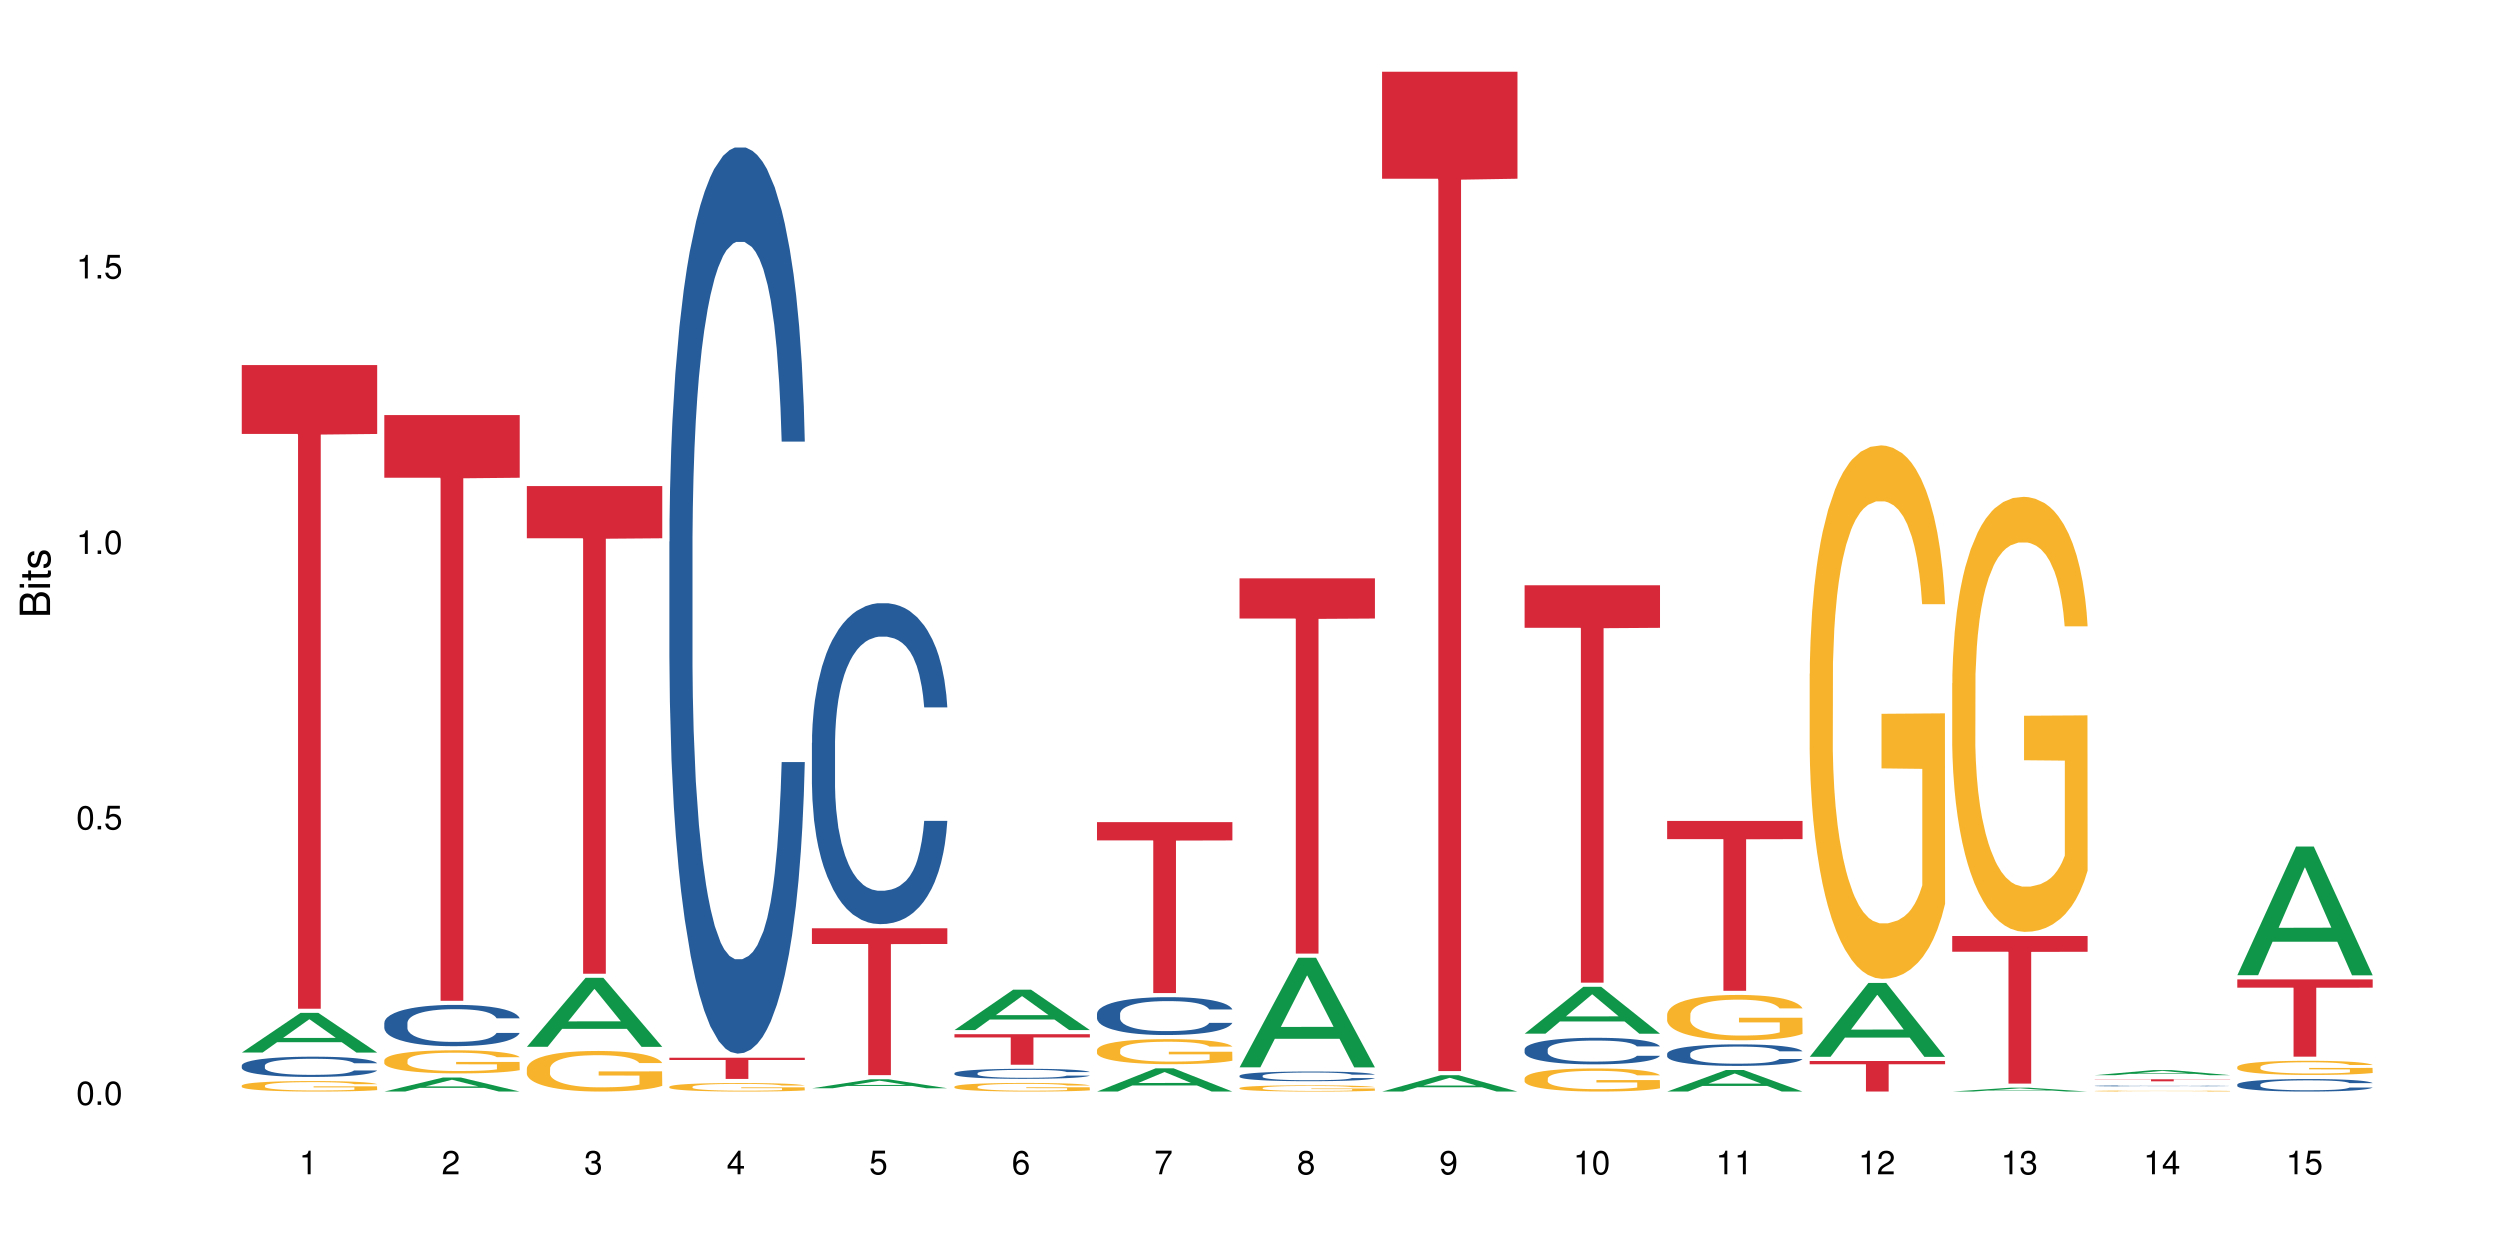 <?xml version="1.0" encoding="UTF-8"?>
<svg xmlns="http://www.w3.org/2000/svg" xmlns:xlink="http://www.w3.org/1999/xlink" width="720pt" height="360pt" viewBox="0 0 720 360" version="1.1">
<defs>
<g>
<symbol overflow="visible" id="glyph0-0">
<path style="stroke:none;" d=""/>
</symbol>
<symbol overflow="visible" id="glyph0-1">
<path style="stroke:none;" d="M 2.641 -6.797 C 2 -6.797 1.422 -6.531 1.078 -6.047 C 0.641 -5.453 0.406 -4.547 0.406 -3.297 C 0.406 -1 1.188 0.219 2.641 0.219 C 4.078 0.219 4.859 -1 4.859 -3.234 C 4.859 -4.562 4.656 -5.438 4.203 -6.047 C 3.844 -6.531 3.281 -6.797 2.641 -6.797 Z M 2.641 -6.047 C 3.547 -6.047 4 -5.125 4 -3.312 C 4 -1.375 3.562 -0.484 2.625 -0.484 C 1.734 -0.484 1.281 -1.422 1.281 -3.281 C 1.281 -5.141 1.734 -6.047 2.641 -6.047 Z M 2.641 -6.047 "/>
</symbol>
<symbol overflow="visible" id="glyph0-2">
<path style="stroke:none;" d="M 1.828 -1 L 0.828 -1 L 0.828 0 L 1.828 0 Z M 1.828 -1 "/>
</symbol>
<symbol overflow="visible" id="glyph0-3">
<path style="stroke:none;" d="M 4.562 -6.797 L 1.062 -6.797 L 0.547 -3.094 L 1.328 -3.094 C 1.719 -3.562 2.047 -3.734 2.578 -3.734 C 3.484 -3.734 4.062 -3.109 4.062 -2.094 C 4.062 -1.125 3.484 -0.531 2.578 -0.531 C 1.828 -0.531 1.375 -0.906 1.188 -1.672 L 0.328 -1.672 C 0.453 -1.109 0.547 -0.844 0.75 -0.594 C 1.125 -0.078 1.828 0.219 2.594 0.219 C 3.969 0.219 4.922 -0.781 4.922 -2.219 C 4.922 -3.562 4.031 -4.484 2.719 -4.484 C 2.25 -4.484 1.859 -4.359 1.469 -4.062 L 1.734 -5.969 L 4.562 -5.969 Z M 4.562 -6.797 "/>
</symbol>
<symbol overflow="visible" id="glyph0-4">
<path style="stroke:none;" d="M 2.484 -4.844 L 2.484 0 L 3.328 0 L 3.328 -6.797 L 2.766 -6.797 C 2.469 -5.75 2.281 -5.609 0.984 -5.453 L 0.984 -4.844 Z M 2.484 -4.844 "/>
</symbol>
<symbol overflow="visible" id="glyph0-5">
<path style="stroke:none;" d="M 4.859 -0.828 L 1.281 -0.828 C 1.359 -1.391 1.672 -1.75 2.5 -2.234 L 3.469 -2.75 C 4.406 -3.266 4.906 -3.969 4.906 -4.812 C 4.906 -5.375 4.672 -5.906 4.266 -6.266 C 3.859 -6.625 3.375 -6.797 2.719 -6.797 C 1.859 -6.797 1.219 -6.5 0.844 -5.922 C 0.609 -5.562 0.5 -5.125 0.484 -4.438 L 1.328 -4.438 C 1.359 -4.906 1.406 -5.188 1.531 -5.406 C 1.75 -5.812 2.188 -6.062 2.703 -6.062 C 3.469 -6.062 4.031 -5.516 4.031 -4.781 C 4.031 -4.25 3.719 -3.797 3.125 -3.438 L 2.234 -2.938 C 0.812 -2.141 0.406 -1.5 0.328 0 L 4.859 0 Z M 4.859 -0.828 "/>
</symbol>
<symbol overflow="visible" id="glyph0-6">
<path style="stroke:none;" d="M 2.125 -3.125 L 2.578 -3.125 C 3.516 -3.125 3.984 -2.703 3.984 -1.891 C 3.984 -1.031 3.469 -0.531 2.578 -0.531 C 1.656 -0.531 1.203 -0.984 1.156 -1.969 L 0.312 -1.969 C 0.344 -1.422 0.438 -1.078 0.609 -0.766 C 0.953 -0.109 1.625 0.219 2.547 0.219 C 3.953 0.219 4.859 -0.609 4.859 -1.906 C 4.859 -2.766 4.516 -3.25 3.703 -3.516 C 4.344 -3.766 4.656 -4.25 4.656 -4.938 C 4.656 -6.109 3.875 -6.797 2.578 -6.797 C 1.203 -6.797 0.484 -6.047 0.453 -4.609 L 1.297 -4.609 C 1.312 -5.016 1.344 -5.25 1.453 -5.453 C 1.641 -5.828 2.062 -6.062 2.594 -6.062 C 3.344 -6.062 3.797 -5.625 3.797 -4.906 C 3.797 -4.422 3.609 -4.141 3.25 -3.984 C 3.016 -3.891 2.719 -3.844 2.125 -3.844 Z M 2.125 -3.125 "/>
</symbol>
<symbol overflow="visible" id="glyph0-7">
<path style="stroke:none;" d="M 3.141 -1.625 L 3.141 0 L 3.984 0 L 3.984 -1.625 L 4.984 -1.625 L 4.984 -2.391 L 3.984 -2.391 L 3.984 -6.797 L 3.359 -6.797 L 0.266 -2.516 L 0.266 -1.625 Z M 3.141 -2.391 L 1 -2.391 L 3.141 -5.359 Z M 3.141 -2.391 "/>
</symbol>
<symbol overflow="visible" id="glyph0-8">
<path style="stroke:none;" d="M 4.781 -5.031 C 4.609 -6.141 3.891 -6.797 2.844 -6.797 C 2.094 -6.797 1.422 -6.438 1.031 -5.828 C 0.609 -5.172 0.406 -4.344 0.406 -3.094 C 0.406 -1.953 0.578 -1.234 0.984 -0.625 C 1.359 -0.078 1.953 0.219 2.703 0.219 C 3.984 0.219 4.922 -0.734 4.922 -2.078 C 4.922 -3.344 4.062 -4.234 2.844 -4.234 C 2.172 -4.234 1.641 -3.969 1.281 -3.469 C 1.281 -5.125 1.828 -6.047 2.797 -6.047 C 3.391 -6.047 3.797 -5.672 3.938 -5.031 Z M 2.734 -3.484 C 3.547 -3.484 4.062 -2.922 4.062 -2 C 4.062 -1.156 3.484 -0.531 2.703 -0.531 C 1.922 -0.531 1.328 -1.188 1.328 -2.047 C 1.328 -2.891 1.906 -3.484 2.734 -3.484 Z M 2.734 -3.484 "/>
</symbol>
<symbol overflow="visible" id="glyph0-9">
<path style="stroke:none;" d="M 4.984 -6.797 L 0.438 -6.797 L 0.438 -5.969 L 4.109 -5.969 C 2.5 -3.656 1.828 -2.234 1.328 0 L 2.219 0 C 2.594 -2.172 3.453 -4.047 4.984 -6.094 Z M 4.984 -6.797 "/>
</symbol>
<symbol overflow="visible" id="glyph0-10">
<path style="stroke:none;" d="M 3.75 -3.578 C 4.453 -4 4.688 -4.344 4.688 -4.984 C 4.688 -6.047 3.844 -6.797 2.641 -6.797 C 1.438 -6.797 0.594 -6.047 0.594 -4.984 C 0.594 -4.359 0.828 -4.016 1.516 -3.578 C 0.734 -3.203 0.359 -2.641 0.359 -1.891 C 0.359 -0.641 1.297 0.219 2.641 0.219 C 3.984 0.219 4.922 -0.641 4.922 -1.875 C 4.922 -2.641 4.531 -3.203 3.75 -3.578 Z M 2.641 -6.047 C 3.359 -6.047 3.812 -5.625 3.812 -4.969 C 3.812 -4.344 3.344 -3.922 2.641 -3.922 C 1.922 -3.922 1.453 -4.344 1.453 -4.984 C 1.453 -5.625 1.922 -6.047 2.641 -6.047 Z M 2.641 -3.203 C 3.484 -3.203 4.062 -2.672 4.062 -1.875 C 4.062 -1.062 3.484 -0.531 2.625 -0.531 C 1.797 -0.531 1.219 -1.078 1.219 -1.875 C 1.219 -2.672 1.797 -3.203 2.641 -3.203 Z M 2.641 -3.203 "/>
</symbol>
<symbol overflow="visible" id="glyph0-11">
<path style="stroke:none;" d="M 0.516 -1.547 C 0.672 -0.438 1.406 0.219 2.438 0.219 C 3.188 0.219 3.859 -0.141 4.266 -0.75 C 4.688 -1.406 4.891 -2.25 4.891 -3.484 C 4.891 -4.625 4.703 -5.359 4.312 -5.953 C 3.938 -6.5 3.344 -6.797 2.594 -6.797 C 1.297 -6.797 0.359 -5.844 0.359 -4.516 C 0.359 -3.25 1.234 -2.344 2.453 -2.344 C 3.094 -2.344 3.562 -2.578 4.016 -3.109 C 4 -1.453 3.469 -0.531 2.5 -0.531 C 1.906 -0.531 1.484 -0.906 1.359 -1.547 Z M 2.578 -6.062 C 3.375 -6.062 3.969 -5.406 3.969 -4.531 C 3.969 -3.688 3.375 -3.094 2.547 -3.094 C 1.734 -3.094 1.234 -3.672 1.234 -4.578 C 1.234 -5.438 1.797 -6.062 2.578 -6.062 Z M 2.578 -6.062 "/>
</symbol>
<symbol overflow="visible" id="glyph1-0">
<path style="stroke:none;" d=""/>
</symbol>
<symbol overflow="visible" id="glyph1-1">
<path style="stroke:none;" d="M 0 -0.953 L 0 -4.891 C 0 -5.719 -0.234 -6.344 -0.734 -6.797 C -1.188 -7.234 -1.812 -7.469 -2.5 -7.469 C -3.547 -7.469 -4.188 -7 -4.625 -5.875 C -4.984 -6.672 -5.641 -7.094 -6.531 -7.094 C -7.156 -7.094 -7.734 -6.859 -8.141 -6.391 C -8.562 -5.938 -8.75 -5.344 -8.75 -4.5 L -8.75 -0.953 Z M -4.984 -2.062 L -7.766 -2.062 L -7.766 -4.219 C -7.766 -4.844 -7.688 -5.203 -7.453 -5.5 C -7.219 -5.812 -6.859 -5.969 -6.375 -5.969 C -5.906 -5.969 -5.531 -5.812 -5.297 -5.5 C -5.062 -5.203 -4.984 -4.844 -4.984 -4.219 Z M -0.984 -2.062 L -4 -2.062 L -4 -4.781 C -4 -5.328 -3.859 -5.688 -3.578 -5.953 C -3.297 -6.219 -2.922 -6.359 -2.484 -6.359 C -2.062 -6.359 -1.688 -6.219 -1.406 -5.953 C -1.109 -5.688 -0.984 -5.328 -0.984 -4.781 Z M -0.984 -2.062 "/>
</symbol>
<symbol overflow="visible" id="glyph1-2">
<path style="stroke:none;" d="M -6.281 -1.797 L -6.281 -0.797 L 0 -0.797 L 0 -1.797 Z M -8.75 -1.797 L -8.75 -0.797 L -7.484 -0.797 L -7.484 -1.797 Z M -8.75 -1.797 "/>
</symbol>
<symbol overflow="visible" id="glyph1-3">
<path style="stroke:none;" d="M -6.281 -3.047 L -6.281 -2.016 L -8.016 -2.016 L -8.016 -1.016 L -6.281 -1.016 L -6.281 -0.172 L -5.469 -0.172 L -5.469 -1.016 L -0.719 -1.016 C -0.078 -1.016 0.281 -1.453 0.281 -2.234 C 0.281 -2.469 0.25 -2.719 0.188 -3.047 L -0.641 -3.047 C -0.609 -2.922 -0.594 -2.766 -0.594 -2.562 C -0.594 -2.141 -0.719 -2.016 -1.156 -2.016 L -5.469 -2.016 L -5.469 -3.047 Z M -6.281 -3.047 "/>
</symbol>
<symbol overflow="visible" id="glyph1-4">
<path style="stroke:none;" d="M -4.531 -5.25 C -5.766 -5.25 -6.469 -4.422 -6.469 -2.969 C -6.469 -1.516 -5.719 -0.562 -4.547 -0.562 C -3.562 -0.562 -3.094 -1.062 -2.734 -2.562 L -2.516 -3.484 C -2.344 -4.188 -2.094 -4.469 -1.625 -4.469 C -1.047 -4.469 -0.641 -3.875 -0.641 -3 C -0.641 -2.453 -0.797 -2 -1.062 -1.75 C -1.25 -1.594 -1.422 -1.531 -1.875 -1.469 L -1.875 -0.406 C -0.422 -0.453 0.281 -1.266 0.281 -2.922 C 0.281 -4.5 -0.5 -5.516 -1.719 -5.516 C -2.656 -5.516 -3.172 -4.984 -3.469 -3.734 L -3.703 -2.766 C -3.891 -1.953 -4.156 -1.609 -4.594 -1.609 C -5.172 -1.609 -5.547 -2.125 -5.547 -2.938 C -5.547 -3.75 -5.203 -4.172 -4.531 -4.203 Z M -4.531 -5.25 "/>
</symbol>
</g>
</defs>
<g id="surface78809">
<rect x="0" y="0" width="720" height="360" style="fill:rgb(100%,100%,100%);fill-opacity:1;stroke:none;"/>
<path style=" stroke:none;fill-rule:nonzero;fill:rgb(6.275%,58.824%,28.235%);fill-opacity:1;" d="M 69.629 303.137 L 69.672 303.129 L 86.547 291.703 L 91.672 291.703 L 108.629 303.148 L 102.668 303.148 L 98.418 300.16 L 79.797 300.16 L 75.629 303.137 L 69.629 303.137 L 81.586 298.926 L 96.711 298.914 L 89.172 293.574 L 89.086 293.562 L 89.004 293.594 L 81.547 298.914 L 81.586 298.926 Z M 69.629 303.137 "/>
<path style=" stroke:none;fill-rule:nonzero;fill:rgb(14.51%,36.078%,60%);fill-opacity:1;" d="M 69.629 306.867 L 69.676 306.859 L 69.676 306.734 L 69.82 306.531 L 70.152 306.273 L 70.484 306.098 L 71.34 305.785 L 72.531 305.48 L 73.766 305.246 L 74.672 305.105 L 75.48 305 L 77.332 304.805 L 78.523 304.703 L 79.809 304.609 L 81.375 304.52 L 82.52 304.465 L 85.086 304.383 L 86.988 304.344 L 88.461 304.328 L 91.648 304.328 L 93.551 304.348 L 94.93 304.375 L 96.453 304.418 L 97.738 304.465 L 99.973 304.586 L 101.969 304.734 L 102.871 304.82 L 104.301 304.984 L 105.395 305.145 L 106.156 305.281 L 107.012 305.48 L 107.77 305.719 L 108.344 305.992 L 108.629 306.223 L 101.969 306.223 L 101.637 306.008 L 101.258 305.844 L 100.543 305.625 L 99.828 305.469 L 98.832 305.316 L 97.926 305.215 L 96.691 305.113 L 95.598 305.047 L 94.453 305 L 93.359 304.969 L 91.27 304.938 L 88.844 304.938 L 87.938 304.945 L 86.086 304.988 L 85.086 305.027 L 83.66 305.102 L 82.66 305.172 L 81.473 305.277 L 80.664 305.367 L 79.664 305.508 L 78.949 305.629 L 78.141 305.805 L 77.668 305.938 L 77.238 306.09 L 76.859 306.266 L 76.574 306.449 L 76.383 306.648 L 76.289 306.84 L 76.289 307.668 L 76.383 307.859 L 76.621 308.082 L 77.238 308.406 L 78.141 308.691 L 79.188 308.914 L 80.188 309.074 L 80.758 309.148 L 81.52 309.234 L 82.707 309.34 L 84.422 309.449 L 85.418 309.492 L 86.941 309.531 L 88.512 309.555 L 90.602 309.555 L 92.457 309.531 L 93.695 309.508 L 94.977 309.465 L 96.738 309.375 L 97.832 309.289 L 98.781 309.188 L 99.496 309.086 L 99.973 309 L 100.684 308.836 L 101.258 308.652 L 101.684 308.465 L 101.969 308.285 L 108.629 308.285 L 108.344 308.5 L 107.914 308.707 L 107.484 308.859 L 106.82 309.047 L 106.059 309.215 L 104.965 309.398 L 104.062 309.523 L 102.871 309.656 L 101.777 309.758 L 100.59 309.848 L 98.832 309.953 L 97.688 310.008 L 96.453 310.055 L 94.977 310.098 L 93.125 310.137 L 91.125 310.156 L 89.27 310.164 L 87.273 310.152 L 85.801 310.129 L 83.848 310.082 L 81.426 309.988 L 79.664 309.887 L 78.285 309.785 L 77.098 309.676 L 75.766 309.531 L 74.051 309.297 L 73.008 309.117 L 72.293 308.969 L 71.484 308.762 L 70.914 308.574 L 70.246 308.273 L 69.773 307.895 L 69.629 307.602 Z M 69.629 306.867 "/>
<path style=" stroke:none;fill-rule:nonzero;fill:rgb(96.863%,70.196%,16.863%);fill-opacity:1;" d="M 69.629 312.641 L 69.676 312.637 L 69.676 312.582 L 69.867 312.457 L 70.344 312.285 L 70.961 312.145 L 71.625 312.035 L 72.055 311.977 L 72.77 311.891 L 73.387 311.832 L 74.957 311.707 L 76.953 311.59 L 78.047 311.543 L 79.285 311.492 L 81.043 311.441 L 81.852 311.422 L 84.324 311.379 L 87.133 311.352 L 90.223 311.344 L 91.648 311.344 L 93.598 311.355 L 96.262 311.387 L 97.785 311.414 L 98.973 311.441 L 100.211 311.477 L 101.73 311.531 L 103.16 311.598 L 104.301 311.664 L 105.441 311.75 L 106.391 311.836 L 107.199 311.934 L 107.914 312.051 L 108.344 312.148 L 108.629 312.242 L 102.016 312.242 L 101.637 312.148 L 101.207 312.07 L 100.496 311.98 L 99.781 311.914 L 99.066 311.863 L 97.738 311.789 L 96.594 311.746 L 95.168 311.707 L 93.789 311.684 L 92.219 311.664 L 91.27 311.66 L 88.746 311.66 L 86.465 311.68 L 85.133 311.703 L 84.184 311.723 L 82.852 311.766 L 82.043 311.797 L 81.566 311.82 L 80.141 311.906 L 79.188 311.984 L 78.664 312.035 L 78 312.121 L 77.523 312.195 L 77 312.305 L 76.715 312.387 L 76.336 312.574 L 76.289 313.074 L 76.43 313.18 L 76.715 313.293 L 77.098 313.391 L 77.668 313.496 L 78.238 313.578 L 79.234 313.684 L 80.094 313.758 L 80.758 313.805 L 82.043 313.879 L 82.566 313.902 L 83.801 313.953 L 85.086 313.992 L 86.656 314.023 L 87.844 314.043 L 89.746 314.055 L 92.172 314.055 L 95.027 314.039 L 96.832 314.016 L 98.07 313.996 L 98.879 313.977 L 99.875 313.945 L 100.59 313.918 L 101.258 313.887 L 102.062 313.84 L 102.062 313.18 L 90.316 313.176 L 90.316 312.867 L 108.578 312.863 L 108.629 313.945 L 107.629 314.02 L 106.391 314.09 L 105.203 314.148 L 103.965 314.195 L 102.207 314.246 L 100.781 314.281 L 98.594 314.316 L 96.594 314.344 L 94.504 314.359 L 92.648 314.367 L 90.461 314.371 L 88.512 314.363 L 86.418 314.348 L 84.754 314.328 L 83.23 314.297 L 81.711 314.262 L 79.809 314.203 L 78.57 314.156 L 77.285 314.098 L 76.004 314.031 L 74.859 313.957 L 74.102 313.898 L 73.34 313.832 L 72.531 313.75 L 71.77 313.652 L 71.199 313.57 L 70.676 313.473 L 70.297 313.379 L 69.914 313.258 L 69.723 313.156 L 69.629 313.07 Z M 69.629 312.641 "/>
<path style=" stroke:none;fill-rule:nonzero;fill:rgb(83.922%,15.686%,22.353%);fill-opacity:1;" d="M 69.629 105.137 L 108.629 105.137 L 108.629 124.98 L 92.375 125.156 L 92.375 290.523 L 85.836 290.523 L 85.836 125.328 L 85.742 124.98 L 69.629 124.98 Z M 69.629 105.137 "/>
<path style=" stroke:none;fill-rule:nonzero;fill:rgb(6.275%,58.824%,28.235%);fill-opacity:1;" d="M 110.68 314.367 L 110.723 314.363 L 127.598 310.324 L 132.719 310.324 L 149.68 314.371 L 143.719 314.371 L 139.469 313.312 L 120.848 313.312 L 116.68 314.367 L 110.68 314.367 L 122.637 312.879 L 137.762 312.875 L 130.223 310.984 L 130.137 310.98 L 130.055 310.992 L 122.598 312.875 L 122.637 312.879 Z M 110.68 314.367 "/>
<path style=" stroke:none;fill-rule:nonzero;fill:rgb(14.51%,36.078%,60%);fill-opacity:1;" d="M 110.68 294.586 L 110.727 294.578 L 110.727 294.316 L 110.871 293.902 L 111.203 293.379 L 111.535 293.023 L 112.391 292.383 L 113.582 291.762 L 114.816 291.285 L 115.723 291 L 116.531 290.785 L 118.383 290.383 L 119.574 290.176 L 120.859 289.992 L 122.426 289.805 L 123.57 289.695 L 126.137 289.523 L 128.039 289.445 L 129.512 289.414 L 132.699 289.414 L 134.602 289.457 L 135.98 289.512 L 137.504 289.598 L 138.789 289.695 L 141.023 289.938 L 143.02 290.242 L 143.922 290.414 L 145.352 290.75 L 146.445 291.078 L 147.207 291.359 L 148.062 291.762 L 148.82 292.25 L 149.395 292.805 L 149.68 293.273 L 143.02 293.273 L 142.688 292.836 L 142.305 292.5 L 141.594 292.055 L 140.879 291.738 L 139.883 291.426 L 138.977 291.219 L 137.742 291.012 L 136.648 290.883 L 135.504 290.785 L 134.41 290.719 L 132.32 290.652 L 129.895 290.652 L 128.988 290.676 L 127.137 290.762 L 126.137 290.84 L 124.711 290.988 L 123.711 291.133 L 122.523 291.348 L 121.715 291.535 L 120.715 291.816 L 120 292.066 L 119.191 292.426 L 118.719 292.695 L 118.289 293 L 117.91 293.359 L 117.625 293.738 L 117.434 294.141 L 117.34 294.531 L 117.34 296.219 L 117.434 296.609 L 117.672 297.066 L 118.289 297.727 L 119.191 298.305 L 120.238 298.762 L 121.238 299.086 L 121.809 299.238 L 122.57 299.41 L 123.758 299.629 L 125.473 299.848 L 126.469 299.934 L 127.992 300.02 L 129.562 300.062 L 131.652 300.062 L 133.508 300.02 L 134.746 299.965 L 136.027 299.879 L 137.789 299.695 L 138.883 299.52 L 139.832 299.312 L 140.547 299.109 L 141.023 298.934 L 141.734 298.598 L 142.305 298.227 L 142.734 297.848 L 143.02 297.477 L 149.68 297.477 L 149.395 297.914 L 148.965 298.336 L 148.535 298.652 L 147.871 299.031 L 147.109 299.367 L 146.016 299.75 L 145.113 300 L 143.922 300.27 L 142.828 300.477 L 141.641 300.66 L 139.883 300.879 L 138.738 300.988 L 137.504 301.086 L 136.027 301.172 L 134.176 301.25 L 132.176 301.293 L 130.32 301.305 L 128.324 301.281 L 126.852 301.238 L 124.898 301.141 L 122.473 300.945 L 120.715 300.738 L 119.336 300.531 L 118.148 300.312 L 116.816 300.02 L 115.102 299.543 L 114.059 299.172 L 113.344 298.867 L 112.535 298.445 L 111.965 298.062 L 111.297 297.457 L 110.824 296.684 L 110.68 296.086 Z M 110.68 294.586 "/>
<path style=" stroke:none;fill-rule:nonzero;fill:rgb(96.863%,70.196%,16.863%);fill-opacity:1;" d="M 110.68 305.336 L 110.727 305.328 L 110.727 305.207 L 110.918 304.934 L 111.395 304.559 L 112.012 304.246 L 112.676 304.004 L 113.105 303.875 L 113.82 303.691 L 114.438 303.559 L 116.008 303.285 L 118.004 303.031 L 119.098 302.922 L 120.336 302.816 L 122.094 302.703 L 122.902 302.66 L 125.375 302.562 L 128.18 302.5 L 131.273 302.48 L 132.699 302.488 L 134.648 302.512 L 137.312 302.578 L 138.836 302.641 L 140.023 302.703 L 141.262 302.781 L 142.781 302.902 L 144.207 303.047 L 145.352 303.195 L 146.492 303.375 L 147.441 303.57 L 148.25 303.785 L 148.965 304.039 L 149.395 304.254 L 149.68 304.465 L 143.066 304.465 L 142.688 304.254 L 142.258 304.09 L 141.547 303.887 L 140.832 303.742 L 140.117 303.625 L 138.789 303.469 L 137.645 303.371 L 136.219 303.285 L 134.84 303.23 L 133.27 303.195 L 132.32 303.184 L 129.797 303.184 L 127.516 303.223 L 126.184 303.273 L 125.234 303.32 L 123.902 303.414 L 123.094 303.484 L 122.617 303.535 L 121.191 303.723 L 120.238 303.895 L 119.715 304.008 L 119.051 304.191 L 118.574 304.355 L 118.051 304.598 L 117.766 304.781 L 117.387 305.195 L 117.34 306.289 L 117.48 306.523 L 117.766 306.77 L 118.148 306.988 L 118.719 307.223 L 119.289 307.398 L 120.285 307.637 L 121.145 307.793 L 121.809 307.895 L 123.094 308.062 L 123.617 308.117 L 124.852 308.227 L 126.137 308.309 L 127.707 308.383 L 128.895 308.418 L 130.797 308.449 L 133.223 308.449 L 136.078 308.414 L 137.883 308.363 L 139.121 308.316 L 139.93 308.273 L 140.926 308.207 L 141.641 308.145 L 142.305 308.078 L 143.113 307.977 L 143.113 306.523 L 131.367 306.516 L 131.367 305.836 L 149.629 305.828 L 149.68 308.207 L 148.68 308.371 L 147.441 308.527 L 146.254 308.652 L 145.016 308.754 L 143.258 308.871 L 141.832 308.941 L 139.645 309.027 L 137.645 309.082 L 135.555 309.121 L 133.699 309.137 L 131.512 309.145 L 129.562 309.133 L 127.469 309.094 L 125.805 309.047 L 124.281 308.984 L 122.762 308.906 L 120.859 308.777 L 119.621 308.676 L 118.336 308.547 L 117.055 308.395 L 115.91 308.23 L 115.152 308.102 L 114.391 307.957 L 113.582 307.773 L 112.82 307.566 L 112.25 307.379 L 111.727 307.168 L 111.348 306.965 L 110.965 306.691 L 110.773 306.473 L 110.68 306.285 Z M 110.68 305.336 "/>
<path style=" stroke:none;fill-rule:nonzero;fill:rgb(83.922%,15.686%,22.353%);fill-opacity:1;" d="M 110.68 119.531 L 149.68 119.531 L 149.68 137.59 L 133.426 137.75 L 133.426 288.234 L 126.887 288.234 L 126.887 137.906 L 126.793 137.59 L 110.68 137.59 Z M 110.68 119.531 "/>
<path style=" stroke:none;fill-rule:nonzero;fill:rgb(6.275%,58.824%,28.235%);fill-opacity:1;" d="M 151.73 301.477 L 151.773 301.457 L 168.648 281.609 L 173.77 281.609 L 190.73 301.496 L 184.77 301.496 L 180.52 296.305 L 161.898 296.305 L 157.73 301.477 L 151.73 301.477 L 163.688 294.156 L 178.812 294.141 L 171.27 284.859 L 171.188 284.84 L 171.105 284.895 L 163.648 294.141 L 163.688 294.156 Z M 151.73 301.477 "/>
<path style=" stroke:none;fill-rule:nonzero;fill:rgb(96.863%,70.196%,16.863%);fill-opacity:1;" d="M 151.73 307.684 L 151.777 307.676 L 151.777 307.461 L 151.969 306.98 L 152.445 306.316 L 153.062 305.773 L 153.727 305.348 L 154.156 305.121 L 154.871 304.801 L 155.488 304.566 L 157.059 304.086 L 159.055 303.637 L 160.148 303.445 L 161.387 303.262 L 163.145 303.059 L 163.953 302.984 L 166.426 302.816 L 169.23 302.707 L 172.324 302.676 L 173.75 302.688 L 175.699 302.73 L 178.363 302.848 L 179.887 302.953 L 181.074 303.059 L 182.312 303.199 L 183.832 303.414 L 185.258 303.668 L 186.402 303.926 L 187.543 304.246 L 188.492 304.586 L 189.301 304.961 L 190.016 305.41 L 190.445 305.785 L 190.73 306.156 L 184.117 306.156 L 183.738 305.785 L 183.309 305.496 L 182.598 305.145 L 181.883 304.887 L 181.168 304.684 L 179.84 304.406 L 178.695 304.234 L 177.27 304.086 L 175.891 303.988 L 174.32 303.926 L 173.371 303.902 L 170.848 303.902 L 168.566 303.98 L 167.234 304.062 L 166.285 304.148 L 164.953 304.309 L 164.145 304.438 L 163.668 304.523 L 162.242 304.855 L 161.289 305.152 L 160.766 305.355 L 160.102 305.676 L 159.625 305.965 L 159.102 306.391 L 158.816 306.715 L 158.438 307.438 L 158.391 309.363 L 158.531 309.766 L 158.816 310.207 L 159.199 310.59 L 159.77 310.996 L 160.34 311.305 L 161.336 311.723 L 162.195 312 L 162.859 312.18 L 164.145 312.469 L 164.668 312.566 L 165.902 312.758 L 167.188 312.906 L 168.758 313.035 L 169.945 313.102 L 171.848 313.152 L 174.273 313.152 L 177.129 313.09 L 178.934 313.004 L 180.172 312.918 L 180.98 312.844 L 181.977 312.727 L 182.691 312.617 L 183.355 312.5 L 184.164 312.32 L 184.164 309.766 L 172.418 309.758 L 172.418 308.562 L 190.68 308.551 L 190.73 312.727 L 189.73 313.016 L 188.492 313.293 L 187.305 313.504 L 186.066 313.688 L 184.309 313.891 L 182.883 314.02 L 180.695 314.168 L 178.695 314.266 L 176.605 314.328 L 174.75 314.359 L 172.562 314.371 L 170.613 314.348 L 168.52 314.285 L 166.855 314.199 L 165.332 314.094 L 163.812 313.953 L 161.91 313.73 L 160.672 313.547 L 159.387 313.324 L 158.105 313.059 L 156.961 312.77 L 156.203 312.543 L 155.441 312.289 L 154.633 311.969 L 153.871 311.605 L 153.301 311.273 L 152.777 310.898 L 152.398 310.547 L 152.016 310.066 L 151.824 309.684 L 151.73 309.352 Z M 151.73 307.684 "/>
<path style=" stroke:none;fill-rule:nonzero;fill:rgb(83.922%,15.686%,22.353%);fill-opacity:1;" d="M 151.73 139.992 L 190.73 139.992 L 190.73 155.023 L 174.477 155.156 L 174.477 280.43 L 167.938 280.43 L 167.938 155.289 L 167.84 155.023 L 151.73 155.023 Z M 151.73 139.992 "/>
<path style=" stroke:none;fill-rule:nonzero;fill:rgb(14.51%,36.078%,60%);fill-opacity:1;" d="M 192.781 156.035 L 192.828 155.797 L 192.828 150.07 L 192.973 141.008 L 193.305 129.559 L 193.637 121.688 L 194.492 107.613 L 195.684 94.016 L 196.918 83.52 L 197.824 77.32 L 198.633 72.547 L 200.484 63.723 L 201.676 59.191 L 202.957 55.137 L 204.527 51.078 L 205.668 48.695 L 208.238 44.879 L 210.141 43.207 L 211.613 42.492 L 214.801 42.492 L 216.703 43.445 L 218.082 44.641 L 219.605 46.547 L 220.887 48.695 L 223.125 53.941 L 225.121 60.621 L 226.023 64.438 L 227.453 71.832 L 228.547 78.988 L 229.305 85.191 L 230.164 94.016 L 230.922 104.75 L 231.496 116.914 L 231.781 127.172 L 225.121 127.172 L 224.789 117.629 L 224.406 110.234 L 223.695 100.457 L 222.98 93.539 L 221.984 86.621 L 221.078 82.09 L 219.844 77.559 L 218.75 74.695 L 217.605 72.547 L 216.512 71.117 L 214.422 69.684 L 211.996 69.684 L 211.09 70.164 L 209.238 72.07 L 208.238 73.742 L 206.812 77.078 L 205.812 80.18 L 204.625 84.953 L 203.816 89.008 L 202.816 95.207 L 202.102 100.695 L 201.293 108.566 L 200.82 114.531 L 200.391 121.207 L 200.012 129.082 L 199.727 137.43 L 199.535 146.254 L 199.441 154.844 L 199.441 191.816 L 199.535 200.402 L 199.773 210.422 L 200.391 224.973 L 201.293 237.613 L 202.34 247.633 L 203.34 254.789 L 203.91 258.129 L 204.672 261.945 L 205.859 266.715 L 207.57 271.484 L 208.57 273.395 L 210.094 275.301 L 211.664 276.254 L 213.754 276.254 L 215.609 275.301 L 216.848 274.109 L 218.129 272.199 L 219.891 268.145 L 220.984 264.328 L 221.934 259.797 L 222.648 255.266 L 223.125 251.449 L 223.836 244.055 L 224.406 235.941 L 224.836 227.594 L 225.121 219.484 L 231.781 219.484 L 231.496 229.027 L 231.066 238.328 L 230.637 245.246 L 229.973 253.594 L 229.211 260.988 L 228.117 269.34 L 227.215 274.824 L 226.023 280.789 L 224.93 285.32 L 223.742 289.375 L 221.984 294.145 L 220.84 296.531 L 219.605 298.676 L 218.129 300.586 L 216.277 302.254 L 214.277 303.211 L 212.422 303.449 L 210.426 302.973 L 208.953 302.016 L 207 299.871 L 204.574 295.578 L 202.816 291.043 L 201.438 286.512 L 200.25 281.742 L 198.918 275.301 L 197.203 264.805 L 196.156 256.695 L 195.445 250.016 L 194.637 240.715 L 194.066 232.367 L 193.398 219.008 L 192.926 202.07 L 192.781 188.953 Z M 192.781 156.035 "/>
<path style=" stroke:none;fill-rule:nonzero;fill:rgb(96.863%,70.196%,16.863%);fill-opacity:1;" d="M 192.781 312.965 L 192.828 312.961 L 192.828 312.918 L 193.02 312.816 L 193.496 312.676 L 194.113 312.562 L 194.777 312.473 L 195.207 312.426 L 195.922 312.355 L 196.539 312.309 L 198.109 312.207 L 200.105 312.113 L 201.199 312.07 L 202.438 312.031 L 204.195 311.992 L 205.004 311.977 L 207.477 311.938 L 210.281 311.918 L 213.375 311.91 L 214.801 311.91 L 216.75 311.922 L 219.414 311.945 L 220.938 311.969 L 222.125 311.992 L 223.363 312.02 L 224.883 312.066 L 226.309 312.117 L 227.453 312.172 L 228.594 312.238 L 229.543 312.312 L 230.352 312.391 L 231.066 312.484 L 231.496 312.562 L 231.781 312.641 L 225.168 312.641 L 224.789 312.562 L 224.359 312.504 L 223.648 312.43 L 222.934 312.375 L 222.219 312.332 L 220.887 312.273 L 219.746 312.238 L 218.32 312.207 L 216.941 312.188 L 215.371 312.172 L 214.422 312.168 L 211.898 312.168 L 209.617 312.184 L 208.285 312.203 L 207.336 312.219 L 206.004 312.254 L 205.195 312.281 L 204.719 312.297 L 203.293 312.367 L 202.34 312.43 L 201.816 312.473 L 201.152 312.543 L 200.676 312.602 L 200.152 312.691 L 199.867 312.758 L 199.488 312.91 L 199.441 313.316 L 199.582 313.402 L 199.867 313.492 L 200.25 313.574 L 200.82 313.66 L 201.391 313.727 L 202.387 313.812 L 203.246 313.871 L 203.91 313.91 L 205.195 313.969 L 205.719 313.992 L 206.953 314.031 L 208.238 314.062 L 209.809 314.09 L 210.996 314.102 L 212.898 314.113 L 215.324 314.113 L 218.18 314.102 L 219.984 314.082 L 221.223 314.066 L 222.031 314.051 L 223.027 314.023 L 223.742 314.004 L 224.406 313.977 L 225.215 313.938 L 225.215 313.402 L 213.469 313.398 L 213.469 313.148 L 231.73 313.145 L 231.781 314.023 L 230.781 314.086 L 229.543 314.145 L 228.355 314.188 L 227.117 314.227 L 225.359 314.27 L 223.934 314.297 L 221.746 314.328 L 219.746 314.348 L 217.656 314.363 L 215.801 314.367 L 213.613 314.371 L 211.664 314.367 L 209.57 314.352 L 207.906 314.336 L 206.383 314.312 L 204.859 314.281 L 202.957 314.234 L 201.723 314.199 L 200.438 314.148 L 199.152 314.094 L 198.012 314.035 L 197.25 313.984 L 196.492 313.934 L 195.684 313.863 L 194.922 313.789 L 194.352 313.719 L 193.828 313.641 L 193.445 313.566 L 193.066 313.465 L 192.875 313.383 L 192.781 313.312 Z M 192.781 312.965 "/>
<path style=" stroke:none;fill-rule:nonzero;fill:rgb(83.922%,15.686%,22.353%);fill-opacity:1;" d="M 192.781 304.629 L 231.781 304.629 L 231.781 305.281 L 215.527 305.285 L 215.527 310.73 L 208.988 310.73 L 208.988 305.293 L 208.891 305.281 L 192.781 305.281 Z M 192.781 304.629 "/>
<path style=" stroke:none;fill-rule:nonzero;fill:rgb(6.275%,58.824%,28.235%);fill-opacity:1;" d="M 233.832 313.422 L 233.875 313.422 L 250.746 310.824 L 255.871 310.824 L 272.832 313.426 L 266.871 313.426 L 262.621 312.746 L 244 312.746 L 239.832 313.422 L 233.832 313.422 L 245.789 312.465 L 260.914 312.461 L 253.371 311.25 L 253.289 311.246 L 253.207 311.254 L 245.75 312.461 L 245.789 312.465 Z M 233.832 313.422 "/>
<path style=" stroke:none;fill-rule:nonzero;fill:rgb(14.51%,36.078%,60%);fill-opacity:1;" d="M 233.832 213.949 L 233.879 213.863 L 233.879 211.836 L 234.023 208.629 L 234.355 204.57 L 234.688 201.785 L 235.543 196.801 L 236.734 191.984 L 237.969 188.27 L 238.875 186.07 L 239.684 184.383 L 241.535 181.258 L 242.727 179.652 L 244.008 178.215 L 245.578 176.781 L 246.719 175.934 L 249.289 174.582 L 251.191 173.992 L 252.664 173.738 L 255.852 173.738 L 257.754 174.078 L 259.133 174.5 L 260.656 175.176 L 261.938 175.934 L 264.176 177.793 L 266.172 180.16 L 267.074 181.512 L 268.504 184.129 L 269.598 186.664 L 270.355 188.859 L 271.215 191.984 L 271.973 195.785 L 272.543 200.094 L 272.832 203.727 L 266.172 203.727 L 265.84 200.348 L 265.457 197.73 L 264.746 194.266 L 264.031 191.816 L 263.031 189.367 L 262.129 187.762 L 260.895 186.156 L 259.801 185.145 L 258.656 184.383 L 257.562 183.875 L 255.473 183.367 L 253.047 183.367 L 252.141 183.539 L 250.289 184.215 L 249.289 184.805 L 247.863 185.988 L 246.863 187.086 L 245.676 188.773 L 244.867 190.211 L 243.867 192.406 L 243.152 194.352 L 242.344 197.137 L 241.871 199.25 L 241.441 201.617 L 241.062 204.402 L 240.777 207.359 L 240.586 210.484 L 240.492 213.527 L 240.492 226.621 L 240.586 229.66 L 240.824 233.211 L 241.441 238.363 L 242.344 242.84 L 243.391 246.387 L 244.391 248.922 L 244.961 250.105 L 245.723 251.457 L 246.91 253.145 L 248.621 254.836 L 249.621 255.512 L 251.145 256.188 L 252.711 256.523 L 254.805 256.523 L 256.66 256.188 L 257.898 255.766 L 259.18 255.09 L 260.941 253.652 L 262.035 252.301 L 262.984 250.695 L 263.699 249.09 L 264.176 247.738 L 264.887 245.121 L 265.457 242.25 L 265.887 239.293 L 266.172 236.418 L 272.832 236.418 L 272.543 239.797 L 272.117 243.094 L 271.688 245.543 L 271.023 248.5 L 270.262 251.117 L 269.168 254.074 L 268.266 256.02 L 267.074 258.129 L 265.98 259.734 L 264.793 261.172 L 263.031 262.859 L 261.891 263.703 L 260.656 264.465 L 259.18 265.141 L 257.324 265.73 L 255.328 266.07 L 253.473 266.156 L 251.477 265.984 L 250.004 265.648 L 248.051 264.887 L 245.625 263.367 L 243.867 261.762 L 242.488 260.156 L 241.297 258.469 L 239.969 256.188 L 238.254 252.469 L 237.207 249.598 L 236.496 247.23 L 235.688 243.938 L 235.117 240.98 L 234.449 236.25 L 233.977 230.254 L 233.832 225.605 Z M 233.832 213.949 "/>
<path style=" stroke:none;fill-rule:nonzero;fill:rgb(83.922%,15.686%,22.353%);fill-opacity:1;" d="M 233.832 267.336 L 272.832 267.336 L 272.832 271.863 L 256.578 271.902 L 256.578 309.645 L 250.039 309.645 L 250.039 271.941 L 249.941 271.863 L 233.832 271.863 Z M 233.832 267.336 "/>
<path style=" stroke:none;fill-rule:nonzero;fill:rgb(6.275%,58.824%,28.235%);fill-opacity:1;" d="M 274.883 296.652 L 274.926 296.641 L 291.797 285.02 L 296.922 285.02 L 313.883 296.664 L 307.922 296.664 L 303.672 293.625 L 285.051 293.625 L 280.883 296.652 L 274.883 296.652 L 286.84 292.367 L 301.965 292.355 L 294.422 286.922 L 294.34 286.91 L 294.258 286.941 L 286.801 292.355 L 286.84 292.367 Z M 274.883 296.652 "/>
<path style=" stroke:none;fill-rule:nonzero;fill:rgb(14.51%,36.078%,60%);fill-opacity:1;" d="M 274.883 309.074 L 274.93 309.07 L 274.93 309.008 L 275.074 308.906 L 275.406 308.781 L 275.738 308.691 L 276.594 308.539 L 277.785 308.387 L 279.02 308.27 L 279.926 308.203 L 280.734 308.148 L 282.586 308.051 L 283.777 308 L 285.059 307.957 L 286.629 307.91 L 287.77 307.883 L 290.34 307.844 L 292.242 307.824 L 293.715 307.816 L 296.902 307.816 L 298.805 307.828 L 300.184 307.84 L 301.707 307.859 L 302.988 307.883 L 305.227 307.941 L 307.223 308.016 L 308.125 308.059 L 309.555 308.141 L 310.648 308.219 L 311.406 308.289 L 312.266 308.387 L 313.023 308.504 L 313.594 308.641 L 313.883 308.754 L 307.223 308.754 L 306.891 308.648 L 306.508 308.566 L 305.797 308.457 L 305.082 308.383 L 304.082 308.305 L 303.18 308.254 L 301.945 308.203 L 300.852 308.172 L 299.707 308.148 L 298.613 308.133 L 296.523 308.117 L 294.098 308.117 L 293.191 308.121 L 291.34 308.145 L 290.34 308.16 L 288.914 308.199 L 287.914 308.234 L 286.727 308.285 L 285.918 308.332 L 284.918 308.398 L 284.203 308.461 L 283.395 308.547 L 282.922 308.613 L 282.492 308.688 L 282.113 308.773 L 281.828 308.867 L 281.637 308.965 L 281.539 309.059 L 281.539 309.469 L 281.637 309.566 L 281.875 309.676 L 282.492 309.836 L 283.395 309.977 L 284.441 310.09 L 285.441 310.168 L 286.012 310.203 L 286.773 310.246 L 287.961 310.301 L 289.672 310.352 L 290.672 310.375 L 292.195 310.395 L 293.762 310.406 L 295.855 310.406 L 297.711 310.395 L 298.949 310.383 L 300.23 310.359 L 301.992 310.316 L 303.086 310.273 L 304.035 310.223 L 304.75 310.172 L 305.227 310.129 L 305.938 310.051 L 306.508 309.961 L 306.938 309.867 L 307.223 309.777 L 313.883 309.777 L 313.594 309.883 L 313.168 309.984 L 312.738 310.062 L 312.074 310.156 L 311.312 310.238 L 310.219 310.328 L 309.316 310.391 L 308.125 310.457 L 307.031 310.508 L 305.844 310.551 L 304.082 310.605 L 302.941 310.629 L 301.707 310.652 L 300.23 310.676 L 298.375 310.695 L 296.379 310.703 L 294.523 310.707 L 292.527 310.703 L 291.051 310.691 L 289.102 310.668 L 286.676 310.621 L 284.918 310.57 L 283.539 310.52 L 282.348 310.465 L 281.02 310.395 L 279.305 310.277 L 278.258 310.188 L 277.547 310.113 L 276.738 310.012 L 276.168 309.918 L 275.5 309.77 L 275.027 309.582 L 274.883 309.438 Z M 274.883 309.074 "/>
<path style=" stroke:none;fill-rule:nonzero;fill:rgb(96.863%,70.196%,16.863%);fill-opacity:1;" d="M 274.883 312.949 L 274.93 312.949 L 274.93 312.902 L 275.121 312.801 L 275.598 312.66 L 276.215 312.543 L 276.879 312.453 L 277.309 312.406 L 278.023 312.34 L 278.641 312.289 L 280.211 312.188 L 282.207 312.09 L 283.301 312.051 L 284.539 312.012 L 286.297 311.969 L 287.105 311.953 L 289.578 311.914 L 292.383 311.895 L 295.477 311.887 L 296.902 311.891 L 298.852 311.898 L 301.516 311.922 L 303.039 311.945 L 304.227 311.969 L 305.465 311.996 L 306.984 312.043 L 308.41 312.098 L 309.555 312.152 L 310.695 312.219 L 311.645 312.293 L 312.453 312.371 L 313.168 312.469 L 313.594 312.547 L 313.883 312.625 L 307.27 312.625 L 306.891 312.547 L 306.461 312.484 L 305.75 312.41 L 305.035 312.355 L 304.32 312.312 L 302.988 312.254 L 301.848 312.219 L 300.422 312.188 L 299.043 312.164 L 297.473 312.152 L 296.523 312.148 L 294 312.148 L 291.719 312.164 L 290.387 312.18 L 289.438 312.199 L 288.105 312.234 L 287.297 312.262 L 286.82 312.277 L 285.395 312.348 L 284.441 312.414 L 283.918 312.457 L 283.254 312.523 L 282.777 312.586 L 282.254 312.676 L 281.969 312.742 L 281.59 312.898 L 281.539 313.309 L 281.684 313.395 L 281.969 313.484 L 282.348 313.566 L 282.922 313.652 L 283.492 313.719 L 284.488 313.809 L 285.344 313.867 L 286.012 313.906 L 287.297 313.969 L 287.82 313.988 L 289.055 314.027 L 290.34 314.059 L 291.91 314.086 L 293.098 314.102 L 295 314.113 L 297.426 314.113 L 300.277 314.098 L 302.086 314.082 L 303.324 314.062 L 304.133 314.047 L 305.129 314.02 L 305.844 314 L 306.508 313.973 L 307.316 313.934 L 307.316 313.395 L 295.57 313.391 L 295.57 313.137 L 313.832 313.133 L 313.883 314.02 L 312.883 314.082 L 311.645 314.141 L 310.457 314.188 L 309.219 314.227 L 307.461 314.27 L 306.035 314.297 L 303.848 314.328 L 301.848 314.348 L 299.758 314.363 L 297.902 314.367 L 295.715 314.371 L 293.762 314.367 L 291.672 314.352 L 290.008 314.336 L 288.484 314.312 L 286.961 314.281 L 285.059 314.234 L 283.824 314.195 L 282.539 314.148 L 281.254 314.09 L 280.113 314.031 L 279.352 313.984 L 278.594 313.93 L 277.785 313.859 L 277.023 313.781 L 276.453 313.711 L 275.93 313.633 L 275.547 313.559 L 275.168 313.457 L 274.977 313.375 L 274.883 313.305 Z M 274.883 312.949 "/>
<path style=" stroke:none;fill-rule:nonzero;fill:rgb(83.922%,15.686%,22.353%);fill-opacity:1;" d="M 274.883 297.844 L 313.883 297.844 L 313.883 298.785 L 297.629 298.793 L 297.629 306.637 L 291.09 306.637 L 291.09 298.801 L 290.992 298.785 L 274.883 298.785 Z M 274.883 297.844 "/>
<path style=" stroke:none;fill-rule:nonzero;fill:rgb(6.275%,58.824%,28.235%);fill-opacity:1;" d="M 315.934 314.363 L 315.977 314.359 L 332.848 307.672 L 337.973 307.672 L 354.93 314.371 L 348.973 314.371 L 344.723 312.621 L 326.102 312.621 L 321.934 314.363 L 315.934 314.363 L 327.891 311.898 L 343.016 311.891 L 335.473 308.766 L 335.391 308.762 L 335.309 308.777 L 327.848 311.891 L 327.891 311.898 Z M 315.934 314.363 "/>
<path style=" stroke:none;fill-rule:nonzero;fill:rgb(14.51%,36.078%,60%);fill-opacity:1;" d="M 315.934 291.934 L 315.98 291.922 L 315.98 291.684 L 316.125 291.305 L 316.457 290.824 L 316.789 290.496 L 317.645 289.91 L 318.836 289.34 L 320.07 288.902 L 320.977 288.645 L 321.781 288.445 L 323.637 288.074 L 324.828 287.887 L 326.109 287.719 L 327.68 287.547 L 328.82 287.449 L 331.391 287.289 L 333.293 287.219 L 334.766 287.188 L 337.953 287.188 L 339.855 287.23 L 341.234 287.277 L 342.758 287.359 L 344.039 287.449 L 346.277 287.668 L 348.273 287.945 L 349.176 288.105 L 350.605 288.414 L 351.699 288.715 L 352.457 288.973 L 353.316 289.34 L 354.074 289.789 L 354.645 290.297 L 354.93 290.727 L 348.273 290.727 L 347.941 290.328 L 347.559 290.02 L 346.848 289.609 L 346.133 289.32 L 345.133 289.031 L 344.23 288.844 L 342.996 288.652 L 341.902 288.535 L 340.758 288.445 L 339.664 288.383 L 337.574 288.324 L 335.148 288.324 L 334.242 288.344 L 332.391 288.426 L 331.391 288.496 L 329.965 288.633 L 328.965 288.762 L 327.777 288.961 L 326.969 289.133 L 325.969 289.391 L 325.254 289.621 L 324.445 289.949 L 323.973 290.199 L 323.543 290.477 L 323.164 290.805 L 322.879 291.156 L 322.688 291.523 L 322.59 291.883 L 322.59 293.426 L 322.688 293.785 L 322.926 294.203 L 323.543 294.812 L 324.445 295.34 L 325.492 295.758 L 326.492 296.059 L 327.062 296.195 L 327.824 296.355 L 329.012 296.555 L 330.723 296.754 L 331.723 296.832 L 333.246 296.914 L 334.812 296.953 L 336.906 296.953 L 338.762 296.914 L 340 296.863 L 341.281 296.785 L 343.043 296.613 L 344.137 296.457 L 345.086 296.266 L 345.801 296.078 L 346.277 295.918 L 346.988 295.609 L 347.559 295.27 L 347.988 294.922 L 348.273 294.582 L 354.93 294.582 L 354.645 294.98 L 354.219 295.371 L 353.789 295.656 L 353.125 296.008 L 352.363 296.316 L 351.27 296.664 L 350.367 296.895 L 349.176 297.145 L 348.082 297.332 L 346.895 297.5 L 345.133 297.699 L 343.992 297.801 L 342.758 297.891 L 341.281 297.969 L 339.426 298.039 L 337.43 298.078 L 335.574 298.09 L 333.578 298.07 L 332.102 298.031 L 330.152 297.941 L 327.727 297.762 L 325.969 297.57 L 324.59 297.383 L 323.398 297.184 L 322.07 296.914 L 320.355 296.477 L 319.309 296.137 L 318.598 295.855 L 317.789 295.469 L 317.219 295.121 L 316.551 294.562 L 316.074 293.855 L 315.934 293.309 Z M 315.934 291.934 "/>
<path style=" stroke:none;fill-rule:nonzero;fill:rgb(96.863%,70.196%,16.863%);fill-opacity:1;" d="M 315.934 302.363 L 315.98 302.355 L 315.98 302.223 L 316.172 301.926 L 316.648 301.52 L 317.266 301.184 L 317.93 300.918 L 318.359 300.781 L 319.074 300.582 L 319.691 300.438 L 321.262 300.141 L 323.258 299.863 L 324.352 299.742 L 325.586 299.633 L 327.348 299.508 L 328.156 299.461 L 330.629 299.355 L 333.434 299.289 L 336.527 299.27 L 337.953 299.277 L 339.902 299.301 L 342.566 299.375 L 344.09 299.441 L 345.277 299.508 L 346.516 299.594 L 348.035 299.723 L 349.461 299.883 L 350.605 300.039 L 351.746 300.238 L 352.695 300.449 L 353.504 300.68 L 354.219 300.957 L 354.645 301.188 L 354.93 301.418 L 348.32 301.418 L 347.941 301.188 L 347.512 301.012 L 346.801 300.793 L 346.086 300.633 L 345.371 300.508 L 344.039 300.336 L 342.898 300.23 L 341.473 300.141 L 340.094 300.082 L 338.523 300.039 L 337.574 300.027 L 335.051 300.027 L 332.77 300.074 L 331.438 300.125 L 330.488 300.18 L 329.156 300.277 L 328.348 300.355 L 327.871 300.41 L 326.445 300.613 L 325.492 300.801 L 324.969 300.926 L 324.305 301.121 L 323.828 301.301 L 323.305 301.566 L 323.02 301.762 L 322.641 302.211 L 322.59 303.398 L 322.734 303.648 L 323.02 303.918 L 323.398 304.156 L 323.973 304.406 L 324.543 304.598 L 325.539 304.855 L 326.395 305.027 L 327.062 305.141 L 328.348 305.316 L 328.871 305.379 L 330.105 305.496 L 331.391 305.59 L 332.961 305.668 L 334.148 305.707 L 336.051 305.742 L 338.477 305.742 L 341.328 305.699 L 343.137 305.648 L 344.375 305.594 L 345.184 305.551 L 346.18 305.477 L 346.895 305.41 L 347.559 305.34 L 348.367 305.227 L 348.367 303.648 L 336.621 303.645 L 336.621 302.902 L 354.883 302.898 L 354.93 305.477 L 353.934 305.656 L 352.695 305.828 L 351.508 305.957 L 350.27 306.07 L 348.512 306.195 L 347.086 306.273 L 344.898 306.367 L 342.898 306.426 L 340.809 306.465 L 338.953 306.484 L 336.766 306.492 L 334.812 306.48 L 332.723 306.441 L 331.059 306.387 L 329.535 306.32 L 328.012 306.234 L 326.109 306.098 L 324.875 305.984 L 323.59 305.848 L 322.305 305.68 L 321.164 305.504 L 320.402 305.363 L 319.645 305.207 L 318.836 305.008 L 318.074 304.785 L 317.504 304.578 L 316.98 304.348 L 316.598 304.129 L 316.219 303.832 L 316.027 303.598 L 315.934 303.391 Z M 315.934 302.363 "/>
<path style=" stroke:none;fill-rule:nonzero;fill:rgb(83.922%,15.686%,22.353%);fill-opacity:1;" d="M 315.934 236.77 L 354.93 236.77 L 354.93 242.039 L 338.68 242.086 L 338.68 286.008 L 332.141 286.008 L 332.141 242.133 L 332.043 242.039 L 315.934 242.039 Z M 315.934 236.77 "/>
<path style=" stroke:none;fill-rule:nonzero;fill:rgb(6.275%,58.824%,28.235%);fill-opacity:1;" d="M 356.984 307.387 L 357.027 307.359 L 373.898 275.82 L 379.023 275.82 L 395.98 307.418 L 390.023 307.418 L 385.773 299.172 L 367.148 299.172 L 362.984 307.387 L 356.984 307.387 L 368.941 295.758 L 384.066 295.73 L 376.523 280.984 L 376.441 280.953 L 376.359 281.043 L 368.898 295.73 L 368.941 295.758 Z M 356.984 307.387 "/>
<path style=" stroke:none;fill-rule:nonzero;fill:rgb(14.51%,36.078%,60%);fill-opacity:1;" d="M 356.984 309.812 L 357.031 309.809 L 357.031 309.75 L 357.176 309.652 L 357.508 309.531 L 357.84 309.445 L 358.695 309.293 L 359.887 309.148 L 361.121 309.035 L 362.023 308.969 L 362.832 308.918 L 364.688 308.824 L 365.879 308.777 L 367.16 308.734 L 368.73 308.691 L 369.871 308.664 L 372.441 308.625 L 374.344 308.605 L 375.816 308.598 L 379.004 308.598 L 380.906 308.609 L 382.285 308.621 L 383.809 308.641 L 385.09 308.664 L 387.328 308.719 L 389.324 308.793 L 390.227 308.832 L 391.656 308.91 L 392.75 308.988 L 393.508 309.055 L 394.367 309.148 L 395.125 309.266 L 395.695 309.395 L 395.98 309.504 L 389.324 309.504 L 388.992 309.402 L 388.609 309.324 L 387.898 309.219 L 387.184 309.145 L 386.184 309.07 L 385.281 309.023 L 384.047 308.973 L 382.953 308.941 L 381.809 308.918 L 380.715 308.902 L 378.625 308.891 L 376.199 308.891 L 375.293 308.895 L 373.438 308.914 L 372.441 308.934 L 371.016 308.969 L 370.016 309 L 368.828 309.051 L 368.02 309.094 L 367.02 309.16 L 366.305 309.219 L 365.496 309.305 L 365.023 309.367 L 364.594 309.441 L 364.215 309.523 L 363.926 309.613 L 363.738 309.707 L 363.641 309.801 L 363.641 310.195 L 363.738 310.289 L 363.977 310.395 L 364.594 310.551 L 365.496 310.688 L 366.543 310.793 L 367.543 310.871 L 368.113 310.906 L 368.875 310.945 L 370.062 310.996 L 371.773 311.051 L 372.773 311.07 L 374.297 311.09 L 375.863 311.102 L 377.957 311.102 L 379.812 311.09 L 381.047 311.078 L 382.332 311.055 L 384.094 311.012 L 385.188 310.973 L 386.137 310.922 L 386.852 310.875 L 387.328 310.836 L 388.039 310.754 L 388.609 310.668 L 389.039 310.578 L 389.324 310.492 L 395.98 310.492 L 395.695 310.594 L 395.27 310.695 L 394.84 310.77 L 394.176 310.855 L 393.414 310.938 L 392.32 311.027 L 391.418 311.086 L 390.227 311.148 L 389.133 311.195 L 387.945 311.242 L 386.184 311.293 L 385.043 311.316 L 383.809 311.34 L 382.332 311.359 L 380.477 311.379 L 378.48 311.387 L 376.625 311.391 L 374.629 311.387 L 373.152 311.375 L 371.203 311.352 L 368.777 311.309 L 367.02 311.258 L 365.641 311.211 L 364.449 311.16 L 363.121 311.09 L 361.406 310.977 L 360.359 310.891 L 359.648 310.82 L 358.84 310.719 L 358.27 310.629 L 357.602 310.488 L 357.125 310.305 L 356.984 310.164 Z M 356.984 309.812 "/>
<path style=" stroke:none;fill-rule:nonzero;fill:rgb(96.863%,70.196%,16.863%);fill-opacity:1;" d="M 356.984 313.34 L 357.031 313.34 L 357.031 313.309 L 357.223 313.234 L 357.699 313.133 L 358.316 313.047 L 358.98 312.98 L 359.41 312.945 L 360.121 312.898 L 360.742 312.863 L 362.312 312.789 L 364.309 312.719 L 365.402 312.688 L 366.637 312.66 L 368.398 312.629 L 369.207 312.617 L 371.68 312.594 L 374.484 312.574 L 377.578 312.57 L 379.004 312.57 L 380.953 312.578 L 383.617 312.598 L 385.141 312.613 L 386.328 312.629 L 387.562 312.652 L 389.086 312.684 L 390.512 312.723 L 391.656 312.762 L 392.797 312.812 L 393.746 312.863 L 394.555 312.922 L 395.27 312.992 L 395.695 313.051 L 395.98 313.105 L 389.371 313.105 L 388.992 313.051 L 388.562 313.004 L 387.852 312.949 L 387.137 312.91 L 386.422 312.879 L 385.09 312.836 L 383.949 312.812 L 382.523 312.789 L 381.145 312.773 L 379.574 312.762 L 378.625 312.758 L 376.102 312.758 L 373.82 312.77 L 372.488 312.785 L 371.535 312.797 L 370.207 312.82 L 369.398 312.844 L 368.922 312.855 L 367.496 312.906 L 366.543 312.953 L 366.02 312.984 L 365.355 313.031 L 364.879 313.078 L 364.355 313.145 L 364.07 313.191 L 363.691 313.305 L 363.641 313.602 L 363.785 313.664 L 364.07 313.73 L 364.449 313.789 L 365.023 313.852 L 365.594 313.898 L 366.59 313.965 L 367.445 314.004 L 368.113 314.035 L 369.398 314.078 L 369.922 314.094 L 371.156 314.121 L 372.441 314.145 L 374.012 314.164 L 375.199 314.176 L 377.102 314.184 L 379.527 314.184 L 382.379 314.172 L 384.188 314.16 L 385.426 314.148 L 386.234 314.137 L 387.23 314.117 L 387.945 314.102 L 388.609 314.082 L 389.418 314.055 L 389.418 313.664 L 377.672 313.66 L 377.672 313.477 L 395.934 313.477 L 395.98 314.117 L 394.984 314.16 L 393.746 314.203 L 392.559 314.238 L 391.32 314.266 L 389.562 314.297 L 388.137 314.316 L 385.949 314.34 L 383.949 314.355 L 381.855 314.363 L 380.004 314.367 L 377.816 314.371 L 375.863 314.367 L 373.773 314.359 L 372.109 314.344 L 370.586 314.328 L 369.062 314.305 L 367.16 314.273 L 365.926 314.242 L 364.641 314.211 L 363.355 314.168 L 362.215 314.125 L 361.453 314.09 L 360.695 314.051 L 359.887 314 L 359.125 313.945 L 358.555 313.895 L 358.031 313.836 L 357.648 313.781 L 357.27 313.707 L 357.078 313.648 L 356.984 313.598 Z M 356.984 313.34 "/>
<path style=" stroke:none;fill-rule:nonzero;fill:rgb(83.922%,15.686%,22.353%);fill-opacity:1;" d="M 356.984 166.566 L 395.98 166.566 L 395.98 178.137 L 379.73 178.238 L 379.73 274.641 L 373.191 274.641 L 373.191 178.34 L 373.094 178.137 L 356.984 178.137 Z M 356.984 166.566 "/>
<path style=" stroke:none;fill-rule:nonzero;fill:rgb(6.275%,58.824%,28.235%);fill-opacity:1;" d="M 398.035 314.367 L 398.078 314.363 L 414.949 309.652 L 420.074 309.652 L 437.031 314.371 L 431.074 314.371 L 426.824 313.141 L 408.199 313.141 L 404.035 314.367 L 398.035 314.367 L 409.992 312.629 L 425.117 312.625 L 417.574 310.422 L 417.492 310.418 L 417.41 310.434 L 409.949 312.625 L 409.992 312.629 Z M 398.035 314.367 "/>
<path style=" stroke:none;fill-rule:nonzero;fill:rgb(83.922%,15.686%,22.353%);fill-opacity:1;" d="M 398.035 20.664 L 437.031 20.664 L 437.031 51.473 L 420.781 51.742 L 420.781 308.473 L 414.242 308.473 L 414.242 52.012 L 414.145 51.473 L 398.035 51.473 Z M 398.035 20.664 "/>
<path style=" stroke:none;fill-rule:nonzero;fill:rgb(6.275%,58.824%,28.235%);fill-opacity:1;" d="M 439.086 297.699 L 439.129 297.688 L 456 284.191 L 461.125 284.191 L 478.082 297.711 L 472.125 297.711 L 467.875 294.184 L 449.25 294.184 L 445.086 297.699 L 439.086 297.699 L 451.043 292.723 L 466.168 292.711 L 458.625 286.402 L 458.543 286.391 L 458.461 286.426 L 451 292.711 L 451.043 292.723 Z M 439.086 297.699 "/>
<path style=" stroke:none;fill-rule:nonzero;fill:rgb(14.51%,36.078%,60%);fill-opacity:1;" d="M 439.086 302.215 L 439.133 302.207 L 439.133 302.039 L 439.277 301.777 L 439.609 301.441 L 439.941 301.211 L 440.797 300.797 L 441.988 300.398 L 443.223 300.094 L 444.125 299.91 L 444.934 299.77 L 446.789 299.512 L 447.98 299.379 L 449.262 299.262 L 450.832 299.145 L 451.973 299.074 L 454.543 298.961 L 456.445 298.914 L 457.918 298.891 L 461.105 298.891 L 463.008 298.918 L 464.387 298.953 L 465.91 299.012 L 467.191 299.074 L 469.43 299.227 L 471.426 299.422 L 472.328 299.535 L 473.754 299.75 L 474.852 299.961 L 475.609 300.141 L 476.465 300.398 L 477.227 300.715 L 477.797 301.07 L 478.082 301.371 L 471.426 301.371 L 471.094 301.09 L 470.711 300.875 L 470 300.59 L 469.285 300.387 L 468.285 300.184 L 467.383 300.051 L 466.145 299.918 L 465.051 299.836 L 463.91 299.77 L 462.816 299.73 L 460.727 299.688 L 458.301 299.688 L 457.395 299.703 L 455.539 299.758 L 454.543 299.805 L 453.117 299.902 L 452.117 299.996 L 450.926 300.133 L 450.117 300.254 L 449.121 300.434 L 448.406 300.594 L 447.598 300.824 L 447.121 301 L 446.695 301.195 L 446.312 301.426 L 446.027 301.672 L 445.84 301.93 L 445.742 302.18 L 445.742 303.262 L 445.84 303.516 L 446.078 303.809 L 446.695 304.234 L 447.598 304.605 L 448.645 304.898 L 449.645 305.105 L 450.215 305.203 L 450.977 305.316 L 452.164 305.457 L 453.875 305.594 L 454.875 305.652 L 456.398 305.707 L 457.965 305.734 L 460.059 305.734 L 461.914 305.707 L 463.148 305.672 L 464.434 305.617 L 466.195 305.496 L 467.289 305.387 L 468.238 305.254 L 468.953 305.121 L 469.43 305.008 L 470.141 304.793 L 470.711 304.555 L 471.141 304.312 L 471.426 304.074 L 478.082 304.074 L 477.797 304.352 L 477.371 304.625 L 476.941 304.828 L 476.277 305.07 L 475.516 305.289 L 474.422 305.531 L 473.52 305.691 L 472.328 305.867 L 471.234 306 L 470.047 306.121 L 468.285 306.258 L 467.145 306.328 L 465.91 306.391 L 464.434 306.449 L 462.578 306.496 L 460.582 306.523 L 458.727 306.531 L 456.73 306.516 L 455.254 306.488 L 453.305 306.426 L 450.879 306.301 L 449.121 306.168 L 447.742 306.035 L 446.551 305.895 L 445.219 305.707 L 443.508 305.398 L 442.461 305.164 L 441.75 304.969 L 440.941 304.695 L 440.371 304.449 L 439.703 304.059 L 439.227 303.562 L 439.086 303.18 Z M 439.086 302.215 "/>
<path style=" stroke:none;fill-rule:nonzero;fill:rgb(96.863%,70.196%,16.863%);fill-opacity:1;" d="M 439.086 310.562 L 439.133 310.559 L 439.133 310.438 L 439.324 310.16 L 439.801 309.785 L 440.418 309.473 L 441.082 309.23 L 441.512 309.105 L 442.223 308.922 L 442.844 308.789 L 444.41 308.512 L 446.41 308.258 L 447.504 308.148 L 448.738 308.047 L 450.5 307.93 L 451.309 307.887 L 453.781 307.789 L 456.586 307.73 L 459.68 307.711 L 461.105 307.719 L 463.055 307.742 L 465.719 307.809 L 467.242 307.867 L 468.43 307.93 L 469.664 308.008 L 471.188 308.129 L 472.613 308.277 L 473.754 308.422 L 474.898 308.605 L 475.848 308.801 L 476.656 309.012 L 477.371 309.27 L 477.797 309.48 L 478.082 309.695 L 471.473 309.695 L 471.094 309.48 L 470.664 309.316 L 469.949 309.117 L 469.238 308.969 L 468.523 308.855 L 467.191 308.695 L 466.051 308.598 L 464.625 308.512 L 463.246 308.457 L 461.676 308.422 L 460.727 308.41 L 458.203 308.41 L 455.922 308.453 L 454.59 308.5 L 453.637 308.551 L 452.309 308.641 L 451.5 308.715 L 451.023 308.762 L 449.598 308.953 L 448.645 309.121 L 448.121 309.238 L 447.457 309.418 L 446.98 309.586 L 446.457 309.828 L 446.172 310.012 L 445.793 310.422 L 445.742 311.52 L 445.887 311.75 L 446.172 312 L 446.551 312.219 L 447.121 312.449 L 447.695 312.625 L 448.691 312.863 L 449.547 313.02 L 450.215 313.125 L 451.5 313.289 L 452.02 313.344 L 453.258 313.453 L 454.543 313.539 L 456.113 313.609 L 457.301 313.648 L 459.203 313.676 L 461.629 313.676 L 464.48 313.641 L 466.289 313.594 L 467.527 313.543 L 468.336 313.5 L 469.332 313.434 L 470.047 313.375 L 470.711 313.305 L 471.52 313.203 L 471.52 311.75 L 459.773 311.742 L 459.773 311.062 L 478.035 311.055 L 478.082 313.434 L 477.086 313.598 L 475.848 313.758 L 474.66 313.879 L 473.422 313.98 L 471.664 314.098 L 470.238 314.172 L 468.047 314.254 L 466.051 314.309 L 463.957 314.348 L 462.105 314.363 L 459.918 314.371 L 457.965 314.359 L 455.875 314.32 L 454.211 314.273 L 452.688 314.211 L 451.164 314.133 L 449.262 314.004 L 448.027 313.902 L 446.742 313.773 L 445.457 313.621 L 444.316 313.457 L 443.555 313.332 L 442.797 313.184 L 441.988 313.004 L 441.227 312.797 L 440.656 312.605 L 440.133 312.395 L 439.75 312.191 L 439.371 311.918 L 439.18 311.699 L 439.086 311.512 Z M 439.086 310.562 "/>
<path style=" stroke:none;fill-rule:nonzero;fill:rgb(83.922%,15.686%,22.353%);fill-opacity:1;" d="M 439.086 168.562 L 478.082 168.562 L 478.082 180.812 L 461.832 180.922 L 461.832 283.012 L 455.293 283.012 L 455.293 181.027 L 455.195 180.812 L 439.086 180.812 Z M 439.086 168.562 "/>
<path style=" stroke:none;fill-rule:nonzero;fill:rgb(6.275%,58.824%,28.235%);fill-opacity:1;" d="M 480.137 314.363 L 480.18 314.359 L 497.051 308.164 L 502.176 308.164 L 519.133 314.371 L 513.176 314.371 L 508.926 312.75 L 490.301 312.75 L 486.137 314.363 L 480.137 314.363 L 492.094 312.082 L 507.219 312.074 L 499.676 309.18 L 499.594 309.172 L 499.512 309.191 L 492.051 312.074 L 492.094 312.082 Z M 480.137 314.363 "/>
<path style=" stroke:none;fill-rule:nonzero;fill:rgb(14.51%,36.078%,60%);fill-opacity:1;" d="M 480.137 303.48 L 480.184 303.477 L 480.184 303.34 L 480.328 303.125 L 480.66 302.852 L 480.992 302.664 L 481.848 302.328 L 483.039 302.008 L 484.273 301.758 L 485.176 301.609 L 485.984 301.496 L 487.84 301.285 L 489.031 301.18 L 490.312 301.082 L 491.883 300.984 L 493.023 300.93 L 495.594 300.836 L 497.496 300.797 L 498.969 300.781 L 502.156 300.781 L 504.059 300.805 L 505.438 300.832 L 506.961 300.879 L 508.242 300.93 L 510.48 301.055 L 512.477 301.211 L 513.379 301.301 L 514.805 301.477 L 515.898 301.648 L 516.66 301.797 L 517.516 302.008 L 518.277 302.262 L 518.848 302.551 L 519.133 302.793 L 512.477 302.793 L 512.145 302.566 L 511.762 302.391 L 511.051 302.16 L 510.336 301.996 L 509.336 301.828 L 508.434 301.723 L 507.195 301.613 L 506.102 301.547 L 504.961 301.496 L 503.867 301.461 L 501.773 301.426 L 499.352 301.426 L 498.445 301.438 L 496.59 301.484 L 495.594 301.523 L 494.164 301.602 L 493.168 301.676 L 491.977 301.789 L 491.168 301.887 L 490.172 302.035 L 489.457 302.164 L 488.648 302.352 L 488.172 302.492 L 487.746 302.652 L 487.363 302.84 L 487.078 303.039 L 486.891 303.25 L 486.793 303.453 L 486.793 304.332 L 486.891 304.535 L 487.129 304.773 L 487.746 305.121 L 488.648 305.422 L 489.695 305.66 L 490.695 305.828 L 491.266 305.91 L 492.027 306 L 493.215 306.113 L 494.926 306.227 L 495.926 306.27 L 497.449 306.316 L 499.016 306.34 L 501.109 306.34 L 502.965 306.316 L 504.199 306.289 L 505.484 306.242 L 507.246 306.145 L 508.34 306.055 L 509.289 305.949 L 510.004 305.84 L 510.48 305.75 L 511.191 305.574 L 511.762 305.379 L 512.191 305.184 L 512.477 304.988 L 519.133 304.988 L 518.848 305.215 L 518.422 305.438 L 517.992 305.602 L 517.328 305.801 L 516.566 305.977 L 515.473 306.176 L 514.57 306.305 L 513.379 306.445 L 512.285 306.555 L 511.098 306.652 L 509.336 306.766 L 508.195 306.82 L 506.961 306.871 L 505.484 306.918 L 503.629 306.957 L 501.633 306.98 L 499.777 306.984 L 497.781 306.973 L 496.305 306.953 L 494.355 306.902 L 491.93 306.797 L 490.172 306.691 L 488.793 306.582 L 487.602 306.469 L 486.27 306.316 L 484.559 306.066 L 483.512 305.875 L 482.801 305.715 L 481.992 305.496 L 481.422 305.297 L 480.754 304.977 L 480.277 304.574 L 480.137 304.262 Z M 480.137 303.48 "/>
<path style=" stroke:none;fill-rule:nonzero;fill:rgb(96.863%,70.196%,16.863%);fill-opacity:1;" d="M 480.137 292.133 L 480.184 292.121 L 480.184 291.883 L 480.375 291.348 L 480.848 290.605 L 481.469 290 L 482.133 289.52 L 482.562 289.27 L 483.273 288.914 L 483.895 288.648 L 485.461 288.113 L 487.461 287.613 L 488.555 287.398 L 489.789 287.195 L 491.551 286.969 L 492.359 286.883 L 494.832 286.695 L 497.637 286.574 L 500.73 286.539 L 502.156 286.551 L 504.105 286.598 L 506.77 286.73 L 508.289 286.848 L 509.48 286.969 L 510.715 287.125 L 512.238 287.363 L 513.664 287.648 L 514.805 287.934 L 515.949 288.293 L 516.898 288.676 L 517.707 289.09 L 518.422 289.594 L 518.848 290.012 L 519.133 290.426 L 512.523 290.426 L 512.145 290.012 L 511.715 289.688 L 511 289.293 L 510.289 289.008 L 509.574 288.781 L 508.242 288.473 L 507.102 288.281 L 505.676 288.113 L 504.297 288.008 L 502.727 287.934 L 501.773 287.91 L 499.254 287.91 L 496.973 287.992 L 495.641 288.09 L 494.688 288.184 L 493.359 288.363 L 492.551 288.508 L 492.074 288.602 L 490.648 288.973 L 489.695 289.305 L 489.172 289.531 L 488.508 289.891 L 488.031 290.215 L 487.508 290.691 L 487.223 291.047 L 486.844 291.859 L 486.793 294.008 L 486.938 294.461 L 487.223 294.949 L 487.602 295.379 L 488.172 295.832 L 488.746 296.176 L 489.742 296.645 L 490.598 296.953 L 491.266 297.156 L 492.551 297.477 L 493.07 297.586 L 494.309 297.801 L 495.594 297.969 L 497.164 298.109 L 498.352 298.18 L 500.254 298.242 L 502.68 298.242 L 505.531 298.168 L 507.34 298.074 L 508.578 297.98 L 509.387 297.895 L 510.383 297.766 L 511.098 297.645 L 511.762 297.512 L 512.57 297.312 L 512.57 294.461 L 500.824 294.449 L 500.824 293.113 L 519.086 293.102 L 519.133 297.766 L 518.137 298.086 L 516.898 298.395 L 515.711 298.637 L 514.473 298.836 L 512.715 299.062 L 511.289 299.207 L 509.098 299.375 L 507.102 299.48 L 505.008 299.555 L 503.156 299.59 L 500.969 299.602 L 499.016 299.578 L 496.926 299.504 L 495.262 299.41 L 493.738 299.293 L 492.215 299.137 L 490.312 298.887 L 489.078 298.684 L 487.793 298.434 L 486.508 298.133 L 485.367 297.812 L 484.605 297.562 L 483.848 297.273 L 483.039 296.918 L 482.277 296.512 L 481.707 296.141 L 481.184 295.723 L 480.801 295.332 L 480.422 294.793 L 480.23 294.363 L 480.137 293.996 Z M 480.137 292.133 "/>
<path style=" stroke:none;fill-rule:nonzero;fill:rgb(83.922%,15.686%,22.353%);fill-opacity:1;" d="M 480.137 236.43 L 519.133 236.43 L 519.133 241.664 L 502.883 241.711 L 502.883 285.359 L 496.344 285.359 L 496.344 241.758 L 496.246 241.664 L 480.137 241.664 Z M 480.137 236.43 "/>
<path style=" stroke:none;fill-rule:nonzero;fill:rgb(6.275%,58.824%,28.235%);fill-opacity:1;" d="M 521.188 304.363 L 521.227 304.344 L 538.102 283.086 L 543.227 283.086 L 560.184 304.383 L 554.227 304.383 L 549.977 298.824 L 531.352 298.824 L 527.188 304.363 L 521.188 304.363 L 533.145 296.523 L 548.27 296.504 L 540.727 286.566 L 540.645 286.547 L 540.562 286.605 L 533.102 296.504 L 533.145 296.523 Z M 521.188 304.363 "/>
<path style=" stroke:none;fill-rule:nonzero;fill:rgb(96.863%,70.196%,16.863%);fill-opacity:1;" d="M 521.188 194.074 L 521.234 193.934 L 521.234 191.125 L 521.426 184.812 L 521.898 176.113 L 522.52 168.957 L 523.184 163.344 L 523.613 160.398 L 524.324 156.188 L 524.945 153.102 L 526.512 146.789 L 528.512 140.895 L 529.605 138.371 L 530.84 135.984 L 532.602 133.316 L 533.41 132.336 L 535.883 130.09 L 538.688 128.688 L 541.781 128.266 L 543.207 128.406 L 545.156 128.969 L 547.82 130.512 L 549.34 131.914 L 550.531 133.316 L 551.766 135.141 L 553.289 137.949 L 554.715 141.316 L 555.855 144.684 L 557 148.895 L 557.949 153.383 L 558.758 158.293 L 559.473 164.188 L 559.898 169.098 L 560.184 174.008 L 553.574 174.008 L 553.195 169.098 L 552.766 165.309 L 552.051 160.68 L 551.34 157.312 L 550.625 154.645 L 549.293 150.996 L 548.152 148.754 L 546.727 146.789 L 545.348 145.523 L 543.777 144.684 L 542.824 144.402 L 540.305 144.402 L 538.023 145.387 L 536.691 146.508 L 535.738 147.629 L 534.406 149.734 L 533.602 151.418 L 533.125 152.539 L 531.699 156.891 L 530.746 160.82 L 530.223 163.484 L 529.559 167.695 L 529.082 171.484 L 528.559 177.094 L 528.273 181.305 L 527.895 190.848 L 527.844 216.102 L 527.988 221.434 L 528.273 227.188 L 528.652 232.238 L 529.223 237.57 L 529.797 241.641 L 530.793 247.109 L 531.648 250.758 L 532.316 253.145 L 533.602 256.934 L 534.121 258.195 L 535.359 260.723 L 536.645 262.684 L 538.211 264.371 L 539.402 265.211 L 541.305 265.914 L 543.73 265.914 L 546.582 265.07 L 548.391 263.949 L 549.625 262.824 L 550.434 261.844 L 551.434 260.301 L 552.148 258.898 L 552.812 257.355 L 553.621 254.969 L 553.621 221.434 L 541.875 221.293 L 541.875 205.578 L 560.137 205.438 L 560.184 260.301 L 559.188 264.09 L 557.949 267.738 L 556.762 270.543 L 555.523 272.93 L 553.766 275.594 L 552.336 277.277 L 550.148 279.242 L 548.152 280.504 L 546.059 281.348 L 544.207 281.77 L 542.016 281.906 L 540.066 281.629 L 537.977 280.785 L 536.309 279.664 L 534.789 278.262 L 533.266 276.438 L 531.363 273.488 L 530.129 271.105 L 528.844 268.156 L 527.559 264.648 L 526.418 260.863 L 525.656 257.914 L 524.895 254.547 L 524.09 250.34 L 523.328 245.566 L 522.758 241.219 L 522.234 236.309 L 521.852 231.676 L 521.473 225.363 L 521.281 220.312 L 521.188 215.961 Z M 521.188 194.074 "/>
<path style=" stroke:none;fill-rule:nonzero;fill:rgb(83.922%,15.686%,22.353%);fill-opacity:1;" d="M 521.188 305.562 L 560.184 305.562 L 560.184 306.504 L 543.934 306.512 L 543.934 314.371 L 537.395 314.371 L 537.395 306.52 L 537.297 306.504 L 521.188 306.504 Z M 521.188 305.562 "/>
<path style=" stroke:none;fill-rule:nonzero;fill:rgb(6.275%,58.824%,28.235%);fill-opacity:1;" d="M 562.238 314.371 L 562.277 314.367 L 579.152 313.25 L 584.277 313.25 L 601.234 314.371 L 595.277 314.371 L 591.027 314.078 L 572.402 314.078 L 568.238 314.371 L 562.238 314.371 L 574.195 313.957 L 589.32 313.957 L 581.777 313.434 L 581.695 313.434 L 581.613 313.438 L 574.152 313.957 L 574.195 313.957 Z M 562.238 314.371 "/>
<path style=" stroke:none;fill-rule:nonzero;fill:rgb(96.863%,70.196%,16.863%);fill-opacity:1;" d="M 562.238 196.75 L 562.285 196.637 L 562.285 194.348 L 562.477 189.199 L 562.949 182.102 L 563.57 176.266 L 564.234 171.691 L 564.664 169.289 L 565.375 165.855 L 565.996 163.336 L 567.562 158.188 L 569.562 153.383 L 570.656 151.324 L 571.891 149.379 L 573.652 147.203 L 574.461 146.402 L 576.934 144.57 L 579.738 143.426 L 582.832 143.086 L 584.258 143.199 L 586.207 143.656 L 588.871 144.914 L 590.391 146.059 L 591.582 147.203 L 592.816 148.691 L 594.34 150.98 L 595.766 153.727 L 596.906 156.473 L 598.051 159.906 L 599 163.566 L 599.809 167.57 L 600.523 172.375 L 600.949 176.383 L 601.234 180.387 L 594.625 180.387 L 594.246 176.383 L 593.816 173.293 L 593.102 169.516 L 592.391 166.77 L 591.676 164.598 L 590.344 161.621 L 589.203 159.789 L 587.777 158.188 L 586.398 157.16 L 584.828 156.473 L 583.875 156.242 L 581.355 156.242 L 579.074 157.043 L 577.742 157.961 L 576.789 158.875 L 575.457 160.59 L 574.648 161.965 L 574.176 162.879 L 572.746 166.426 L 571.797 169.629 L 571.273 171.805 L 570.609 175.238 L 570.133 178.328 L 569.609 182.902 L 569.324 186.336 L 568.941 194.117 L 568.895 214.715 L 569.039 219.062 L 569.324 223.754 L 569.703 227.875 L 570.273 232.223 L 570.844 235.539 L 571.844 240.004 L 572.699 242.977 L 573.367 244.922 L 574.648 248.012 L 575.172 249.043 L 576.41 251.102 L 577.695 252.703 L 579.262 254.078 L 580.453 254.762 L 582.355 255.336 L 584.781 255.336 L 587.633 254.648 L 589.441 253.734 L 590.676 252.816 L 591.484 252.016 L 592.484 250.758 L 593.199 249.613 L 593.863 248.355 L 594.672 246.41 L 594.672 219.062 L 582.926 218.949 L 582.926 206.133 L 601.188 206.02 L 601.234 250.758 L 600.238 253.848 L 599 256.824 L 597.812 259.109 L 596.574 261.055 L 594.816 263.23 L 593.387 264.605 L 591.199 266.207 L 589.203 267.234 L 587.109 267.922 L 585.258 268.266 L 583.066 268.379 L 581.117 268.152 L 579.027 267.465 L 577.359 266.551 L 575.84 265.406 L 574.316 263.918 L 572.414 261.516 L 571.18 259.57 L 569.895 257.168 L 568.609 254.305 L 567.469 251.215 L 566.707 248.812 L 565.945 246.066 L 565.137 242.633 L 564.379 238.742 L 563.809 235.195 L 563.285 231.191 L 562.902 227.414 L 562.523 222.266 L 562.332 218.148 L 562.238 214.602 Z M 562.238 196.75 "/>
<path style=" stroke:none;fill-rule:nonzero;fill:rgb(83.922%,15.686%,22.353%);fill-opacity:1;" d="M 562.238 269.559 L 601.234 269.559 L 601.234 274.109 L 584.984 274.148 L 584.984 312.07 L 578.441 312.07 L 578.441 274.191 L 578.348 274.109 L 562.238 274.109 Z M 562.238 269.559 "/>
<path style=" stroke:none;fill-rule:nonzero;fill:rgb(6.275%,58.824%,28.235%);fill-opacity:1;" d="M 603.289 309.648 L 603.328 309.648 L 620.203 308.176 L 625.328 308.176 L 642.285 309.652 L 636.328 309.652 L 632.078 309.266 L 613.453 309.266 L 609.289 309.648 L 603.289 309.648 L 615.246 309.105 L 630.371 309.105 L 622.828 308.418 L 622.746 308.414 L 622.664 308.418 L 615.203 309.105 L 615.246 309.105 Z M 603.289 309.648 "/>
<path style=" stroke:none;fill-rule:nonzero;fill:rgb(14.51%,36.078%,60%);fill-opacity:1;" d="M 603.289 312.73 L 603.336 312.73 L 603.336 312.723 L 603.477 312.711 L 603.812 312.699 L 604.145 312.691 L 605 312.676 L 606.188 312.66 L 607.426 312.648 L 608.328 312.641 L 609.137 312.633 L 610.992 312.625 L 612.184 312.621 L 613.465 312.613 L 615.035 312.609 L 616.176 312.605 L 618.746 312.602 L 628.59 312.602 L 630.109 312.605 L 631.395 312.605 L 633.629 312.613 L 635.629 312.621 L 636.531 312.625 L 637.957 312.633 L 639.051 312.641 L 639.812 312.648 L 640.668 312.66 L 641.43 312.672 L 642 312.684 L 642.285 312.695 L 635.629 312.695 L 635.297 312.684 L 634.914 312.676 L 634.203 312.664 L 633.488 312.656 L 632.488 312.648 L 631.586 312.645 L 630.348 312.641 L 629.254 312.637 L 628.113 312.633 L 619.742 312.633 L 618.746 312.637 L 617.316 312.641 L 616.32 312.645 L 615.129 312.648 L 614.32 312.652 L 613.324 312.66 L 612.609 312.668 L 611.801 312.676 L 611.324 312.684 L 610.898 312.691 L 610.516 312.699 L 610.23 312.707 L 610.043 312.719 L 609.945 312.727 L 609.945 312.77 L 610.043 312.777 L 610.281 312.789 L 610.898 312.809 L 611.801 312.82 L 612.848 312.832 L 613.848 312.84 L 614.418 312.844 L 615.18 312.848 L 616.367 312.855 L 618.078 312.859 L 619.078 312.863 L 627.352 312.863 L 628.637 312.859 L 630.398 312.855 L 631.492 312.852 L 632.441 312.848 L 633.156 312.84 L 633.629 312.836 L 634.344 312.828 L 634.914 312.82 L 635.344 312.809 L 635.629 312.801 L 642.285 312.801 L 642 312.812 L 641.574 312.82 L 641.145 312.828 L 640.48 312.84 L 639.719 312.848 L 638.625 312.855 L 637.723 312.863 L 636.531 312.871 L 635.438 312.875 L 634.25 312.879 L 632.488 312.887 L 631.348 312.887 L 630.109 312.891 L 628.637 312.891 L 626.781 312.895 L 619.457 312.895 L 617.508 312.891 L 615.082 312.887 L 613.324 312.883 L 611.945 312.875 L 610.754 312.871 L 609.422 312.863 L 607.711 312.852 L 606.664 312.844 L 605.953 312.836 L 605.145 312.824 L 604.574 312.816 L 603.906 312.801 L 603.43 312.781 L 603.289 312.766 Z M 603.289 312.73 "/>
<path style=" stroke:none;fill-rule:nonzero;fill:rgb(96.863%,70.196%,16.863%);fill-opacity:1;" d="M 603.289 314.203 L 603.336 314.203 L 603.336 314.195 L 603.527 314.184 L 604 314.168 L 604.621 314.152 L 605.285 314.145 L 605.715 314.137 L 606.426 314.129 L 607.047 314.121 L 608.613 314.109 L 610.613 314.098 L 611.707 314.094 L 612.941 314.09 L 614.703 314.086 L 615.512 314.082 L 617.984 314.078 L 620.789 314.074 L 625.309 314.074 L 627.258 314.078 L 629.922 314.078 L 631.441 314.082 L 632.633 314.086 L 633.867 314.09 L 635.391 314.094 L 636.816 314.102 L 637.957 314.105 L 639.102 314.113 L 640.051 314.125 L 640.859 314.133 L 641.574 314.145 L 642 314.152 L 642.285 314.164 L 635.676 314.164 L 635.297 314.152 L 634.867 314.148 L 634.152 314.137 L 633.441 314.133 L 632.727 314.125 L 631.395 314.117 L 630.254 314.113 L 628.828 314.109 L 627.449 314.109 L 625.879 314.105 L 622.406 314.105 L 620.125 314.109 L 618.793 314.109 L 617.84 314.113 L 616.508 314.117 L 615.699 314.121 L 615.227 314.121 L 613.797 314.129 L 612.848 314.137 L 612.324 314.145 L 611.66 314.152 L 611.184 314.16 L 610.66 314.168 L 610.375 314.176 L 609.992 314.195 L 609.945 314.246 L 610.09 314.254 L 610.375 314.266 L 610.754 314.273 L 611.324 314.285 L 611.895 314.293 L 612.895 314.305 L 613.75 314.312 L 614.418 314.316 L 615.699 314.324 L 616.223 314.324 L 617.461 314.328 L 618.746 314.332 L 620.312 314.336 L 621.504 314.34 L 628.684 314.34 L 630.492 314.336 L 631.727 314.332 L 632.535 314.332 L 633.535 314.328 L 634.25 314.328 L 634.914 314.324 L 635.723 314.32 L 635.723 314.254 L 623.977 314.254 L 623.977 314.223 L 642.238 314.223 L 642.285 314.328 L 641.289 314.336 L 640.051 314.344 L 638.863 314.348 L 637.625 314.352 L 635.867 314.359 L 634.438 314.363 L 632.25 314.367 L 630.254 314.367 L 628.16 314.371 L 622.168 314.371 L 620.078 314.367 L 618.41 314.367 L 616.891 314.363 L 615.367 314.359 L 613.465 314.355 L 612.23 314.352 L 609.66 314.336 L 608.52 314.332 L 606.996 314.316 L 606.188 314.309 L 605.43 314.301 L 604.859 314.293 L 604.336 314.281 L 603.953 314.273 L 603.574 314.262 L 603.383 314.254 L 603.289 314.242 Z M 603.289 314.203 "/>
<path style=" stroke:none;fill-rule:nonzero;fill:rgb(83.922%,15.686%,22.353%);fill-opacity:1;" d="M 603.289 310.832 L 642.285 310.832 L 642.285 310.895 L 626.031 310.895 L 626.031 311.422 L 619.492 311.422 L 619.492 310.895 L 603.289 310.895 Z M 603.289 310.832 "/>
<path style=" stroke:none;fill-rule:nonzero;fill:rgb(6.275%,58.824%,28.235%);fill-opacity:1;" d="M 644.34 280.855 L 644.379 280.82 L 661.254 243.809 L 666.379 243.809 L 683.336 280.891 L 677.379 280.891 L 673.129 271.211 L 654.504 271.211 L 650.34 280.855 L 644.34 280.855 L 656.297 267.207 L 671.422 267.172 L 663.879 249.867 L 663.797 249.832 L 663.715 249.934 L 656.254 267.172 L 656.297 267.207 Z M 644.34 280.855 "/>
<path style=" stroke:none;fill-rule:nonzero;fill:rgb(14.51%,36.078%,60%);fill-opacity:1;" d="M 644.34 312.336 L 644.387 312.332 L 644.387 312.254 L 644.527 312.129 L 644.863 311.969 L 645.195 311.859 L 646.051 311.668 L 647.238 311.48 L 648.477 311.332 L 649.379 311.25 L 650.188 311.184 L 652.043 311.059 L 653.23 310.996 L 654.516 310.941 L 656.086 310.887 L 657.227 310.852 L 659.797 310.801 L 661.699 310.777 L 663.172 310.766 L 666.359 310.766 L 668.262 310.781 L 669.641 310.797 L 671.16 310.824 L 672.445 310.852 L 674.68 310.926 L 676.68 311.02 L 677.582 311.07 L 679.008 311.172 L 680.102 311.27 L 680.863 311.355 L 681.719 311.48 L 682.48 311.629 L 683.051 311.797 L 683.336 311.938 L 676.68 311.938 L 676.348 311.805 L 675.965 311.703 L 675.254 311.566 L 674.539 311.473 L 673.539 311.375 L 672.637 311.312 L 671.398 311.25 L 670.305 311.211 L 669.164 311.184 L 668.07 311.164 L 665.977 311.145 L 663.551 311.145 L 662.648 311.148 L 660.793 311.176 L 659.797 311.199 L 658.367 311.246 L 657.371 311.289 L 656.18 311.355 L 655.371 311.41 L 654.375 311.496 L 653.66 311.57 L 652.852 311.68 L 652.375 311.762 L 651.949 311.855 L 651.566 311.965 L 651.281 312.078 L 651.094 312.199 L 650.996 312.32 L 650.996 312.828 L 651.094 312.949 L 651.328 313.086 L 651.949 313.285 L 652.852 313.461 L 653.898 313.602 L 654.898 313.699 L 655.469 313.746 L 656.23 313.797 L 657.418 313.863 L 659.129 313.93 L 660.129 313.957 L 661.648 313.98 L 663.219 313.996 L 665.312 313.996 L 667.168 313.98 L 668.402 313.965 L 669.688 313.938 L 671.449 313.883 L 672.543 313.832 L 673.492 313.77 L 674.207 313.707 L 674.68 313.652 L 675.395 313.551 L 675.965 313.438 L 676.395 313.324 L 676.68 313.211 L 683.336 313.211 L 683.051 313.344 L 682.625 313.473 L 682.195 313.566 L 681.531 313.684 L 680.77 313.785 L 679.676 313.898 L 678.77 313.977 L 677.582 314.059 L 676.488 314.121 L 675.301 314.176 L 673.539 314.242 L 672.398 314.273 L 671.16 314.305 L 669.688 314.332 L 667.832 314.355 L 665.836 314.367 L 663.98 314.371 L 661.984 314.363 L 660.508 314.352 L 658.559 314.32 L 656.133 314.262 L 654.375 314.199 L 652.996 314.137 L 651.805 314.07 L 650.473 313.98 L 648.762 313.836 L 647.715 313.727 L 647.004 313.633 L 646.195 313.504 L 645.621 313.391 L 644.957 313.203 L 644.48 312.973 L 644.34 312.789 Z M 644.34 312.336 "/>
<path style=" stroke:none;fill-rule:nonzero;fill:rgb(96.863%,70.196%,16.863%);fill-opacity:1;" d="M 644.34 307.254 L 644.387 307.25 L 644.387 307.176 L 644.578 307.008 L 645.051 306.777 L 645.672 306.586 L 646.336 306.438 L 646.766 306.359 L 647.477 306.246 L 648.098 306.164 L 649.664 306 L 651.664 305.84 L 652.758 305.773 L 653.992 305.711 L 655.754 305.641 L 656.562 305.613 L 659.035 305.555 L 661.84 305.516 L 664.934 305.508 L 666.359 305.512 L 668.309 305.523 L 670.973 305.566 L 672.492 305.602 L 673.684 305.641 L 674.918 305.688 L 676.441 305.762 L 677.867 305.852 L 679.008 305.941 L 680.152 306.055 L 681.102 306.172 L 681.91 306.305 L 682.625 306.461 L 683.051 306.59 L 683.336 306.723 L 676.727 306.723 L 676.348 306.59 L 675.918 306.492 L 675.203 306.367 L 674.492 306.277 L 673.777 306.207 L 672.445 306.109 L 671.305 306.051 L 669.879 306 L 668.5 305.965 L 666.93 305.941 L 665.977 305.934 L 663.457 305.934 L 661.176 305.961 L 659.844 305.992 L 658.891 306.02 L 657.559 306.078 L 656.75 306.121 L 656.277 306.152 L 654.848 306.266 L 653.898 306.371 L 653.375 306.441 L 652.711 306.555 L 652.234 306.652 L 651.711 306.805 L 651.426 306.914 L 651.043 307.168 L 650.996 307.84 L 651.141 307.98 L 651.426 308.133 L 651.805 308.27 L 652.375 308.41 L 652.945 308.52 L 653.945 308.664 L 654.801 308.762 L 655.469 308.824 L 656.75 308.926 L 657.273 308.957 L 658.512 309.023 L 659.797 309.078 L 661.363 309.121 L 662.555 309.145 L 664.457 309.164 L 666.883 309.164 L 669.734 309.141 L 671.543 309.109 L 672.777 309.082 L 673.586 309.055 L 674.586 309.016 L 675.301 308.977 L 675.965 308.934 L 676.773 308.871 L 676.773 307.98 L 665.027 307.977 L 665.027 307.559 L 683.289 307.555 L 683.336 309.016 L 682.34 309.113 L 681.102 309.211 L 679.914 309.285 L 678.676 309.348 L 676.918 309.422 L 675.488 309.465 L 673.301 309.516 L 671.305 309.551 L 669.211 309.574 L 667.355 309.586 L 665.168 309.586 L 663.219 309.582 L 661.129 309.559 L 659.461 309.527 L 657.941 309.492 L 656.418 309.441 L 654.516 309.363 L 653.281 309.301 L 651.996 309.223 L 650.711 309.129 L 649.57 309.027 L 648.809 308.949 L 648.047 308.859 L 647.238 308.75 L 646.48 308.621 L 645.91 308.508 L 645.387 308.375 L 645.004 308.254 L 644.625 308.086 L 644.434 307.953 L 644.34 307.836 Z M 644.34 307.254 "/>
<path style=" stroke:none;fill-rule:nonzero;fill:rgb(83.922%,15.686%,22.353%);fill-opacity:1;" d="M 644.34 282.07 L 683.336 282.07 L 683.336 284.453 L 667.082 284.473 L 667.082 304.328 L 660.543 304.328 L 660.543 284.496 L 660.449 284.453 L 644.34 284.453 Z M 644.34 282.07 "/>
<g style="fill:rgb(0%,0%,0%);fill-opacity:1;">
  <use xlink:href="#glyph0-1" x="21.957" y="318.198"/>
  <use xlink:href="#glyph0-2" x="27.291" y="318.198"/>
  <use xlink:href="#glyph0-1" x="29.958" y="318.198"/>
</g>
<g style="fill:rgb(0%,0%,0%);fill-opacity:1;">
  <use xlink:href="#glyph0-1" x="21.957" y="238.866"/>
  <use xlink:href="#glyph0-2" x="27.291" y="238.866"/>
  <use xlink:href="#glyph0-3" x="29.958" y="238.866"/>
</g>
<g style="fill:rgb(0%,0%,0%);fill-opacity:1;">
  <use xlink:href="#glyph0-4" x="21.957" y="159.534"/>
  <use xlink:href="#glyph0-2" x="27.291" y="159.534"/>
  <use xlink:href="#glyph0-1" x="29.958" y="159.534"/>
</g>
<g style="fill:rgb(0%,0%,0%);fill-opacity:1;">
  <use xlink:href="#glyph0-4" x="21.957" y="80.202"/>
  <use xlink:href="#glyph0-2" x="27.291" y="80.202"/>
  <use xlink:href="#glyph0-3" x="29.958" y="80.202"/>
</g>
<g style="fill:rgb(0%,0%,0%);fill-opacity:1;">
  <use xlink:href="#glyph0-4" x="86.129" y="338.19"/>
</g>
<g style="fill:rgb(0%,0%,0%);fill-opacity:1;">
  <use xlink:href="#glyph0-5" x="127.18" y="338.19"/>
</g>
<g style="fill:rgb(0%,0%,0%);fill-opacity:1;">
  <use xlink:href="#glyph0-6" x="168.23" y="338.19"/>
</g>
<g style="fill:rgb(0%,0%,0%);fill-opacity:1;">
  <use xlink:href="#glyph0-7" x="209.281" y="338.19"/>
</g>
<g style="fill:rgb(0%,0%,0%);fill-opacity:1;">
  <use xlink:href="#glyph0-3" x="250.332" y="338.19"/>
</g>
<g style="fill:rgb(0%,0%,0%);fill-opacity:1;">
  <use xlink:href="#glyph0-8" x="291.383" y="338.19"/>
</g>
<g style="fill:rgb(0%,0%,0%);fill-opacity:1;">
  <use xlink:href="#glyph0-9" x="332.434" y="338.19"/>
</g>
<g style="fill:rgb(0%,0%,0%);fill-opacity:1;">
  <use xlink:href="#glyph0-10" x="373.484" y="338.19"/>
</g>
<g style="fill:rgb(0%,0%,0%);fill-opacity:1;">
  <use xlink:href="#glyph0-11" x="414.535" y="338.19"/>
</g>
<g style="fill:rgb(0%,0%,0%);fill-opacity:1;">
  <use xlink:href="#glyph0-4" x="453.086" y="338.19"/>
  <use xlink:href="#glyph0-1" x="458.42" y="338.19"/>
</g>
<g style="fill:rgb(0%,0%,0%);fill-opacity:1;">
  <use xlink:href="#glyph0-4" x="494.137" y="338.19"/>
  <use xlink:href="#glyph0-4" x="499.471" y="338.19"/>
</g>
<g style="fill:rgb(0%,0%,0%);fill-opacity:1;">
  <use xlink:href="#glyph0-4" x="535.188" y="338.19"/>
  <use xlink:href="#glyph0-5" x="540.521" y="338.19"/>
</g>
<g style="fill:rgb(0%,0%,0%);fill-opacity:1;">
  <use xlink:href="#glyph0-4" x="576.238" y="338.19"/>
  <use xlink:href="#glyph0-6" x="581.572" y="338.19"/>
</g>
<g style="fill:rgb(0%,0%,0%);fill-opacity:1;">
  <use xlink:href="#glyph0-4" x="617.289" y="338.19"/>
  <use xlink:href="#glyph0-7" x="622.623" y="338.19"/>
</g>
<g style="fill:rgb(0%,0%,0%);fill-opacity:1;">
  <use xlink:href="#glyph0-4" x="658.34" y="338.19"/>
  <use xlink:href="#glyph0-3" x="663.674" y="338.19"/>
</g>
<g style="fill:rgb(0%,0%,0%);fill-opacity:1;">
  <use xlink:href="#glyph1-1" x="14.412" y="178.016"/>
  <use xlink:href="#glyph1-2" x="14.412" y="170.012"/>
  <use xlink:href="#glyph1-3" x="14.412" y="167.348"/>
  <use xlink:href="#glyph1-4" x="14.412" y="164.012"/>
</g>
</g>
</svg>
